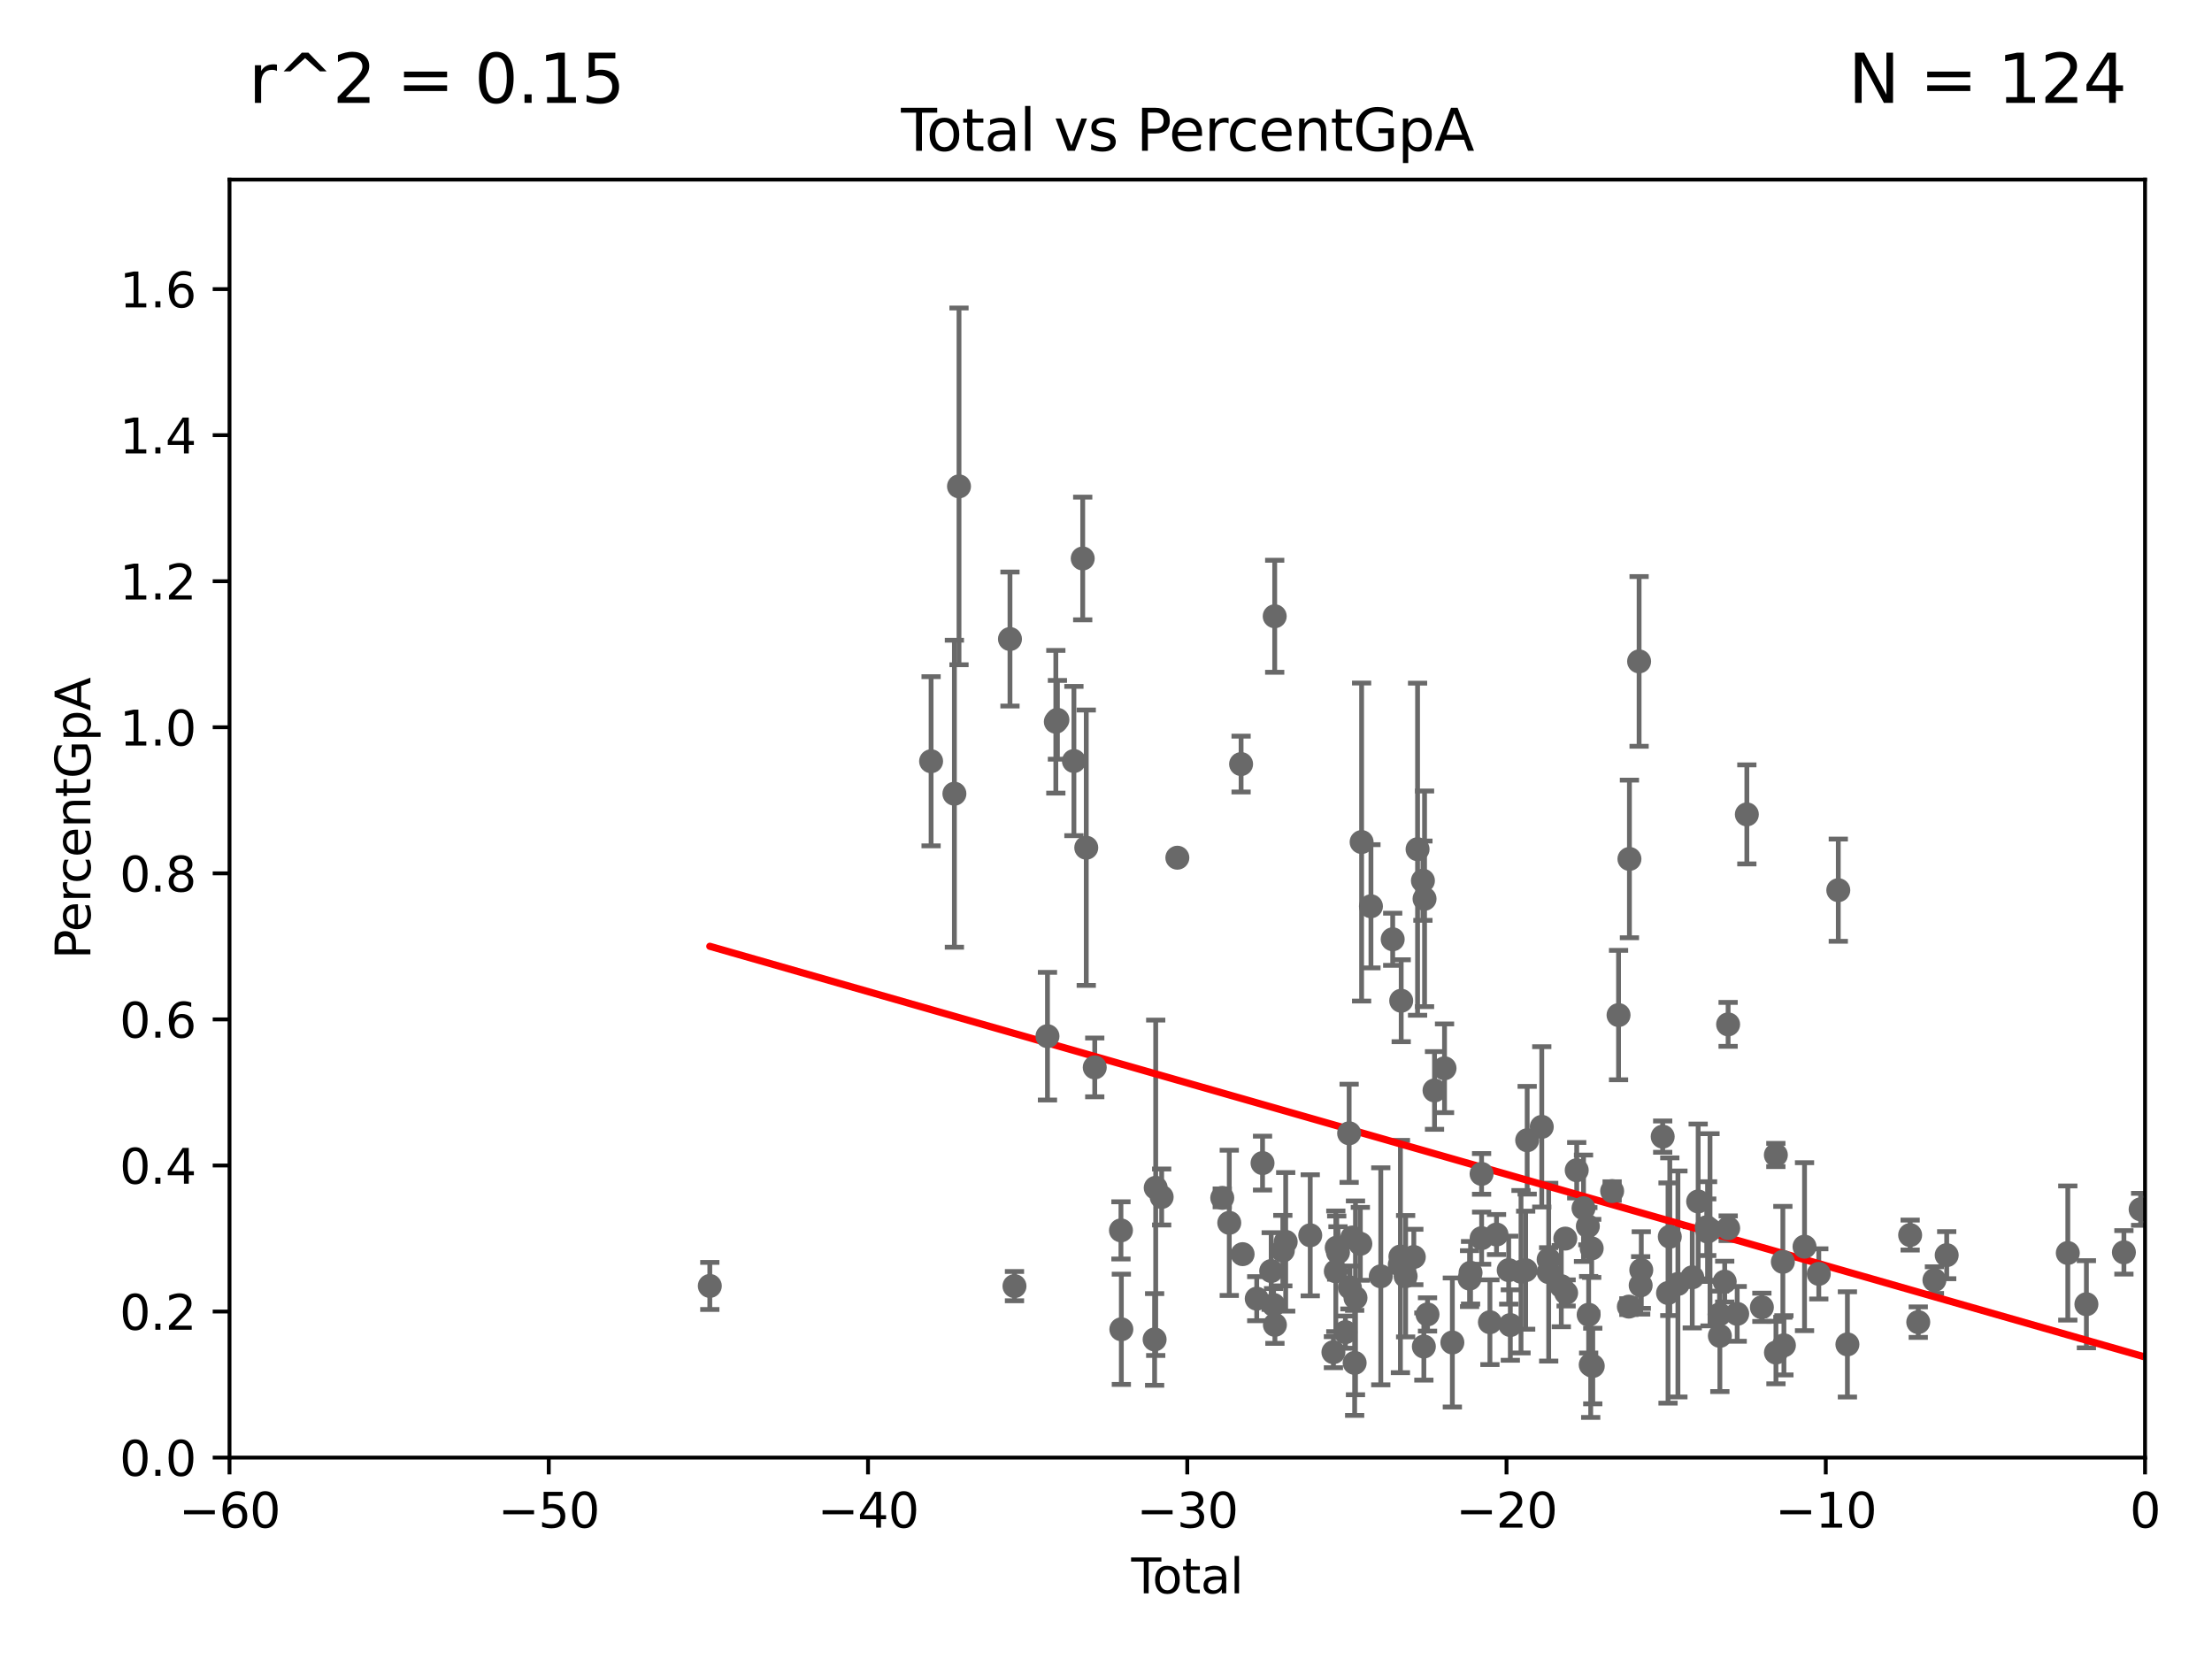 <?xml version="1.0" encoding="utf-8" standalone="no"?>
<!DOCTYPE svg PUBLIC "-//W3C//DTD SVG 1.1//EN"
  "http://www.w3.org/Graphics/SVG/1.1/DTD/svg11.dtd">
<svg xmlns:xlink="http://www.w3.org/1999/xlink" width="460.8pt" height="345.6pt" viewBox="0 0 460.8 345.6" xmlns="http://www.w3.org/2000/svg" version="1.1">
 <defs>
  <style type="text/css">*{stroke-linejoin: round; stroke-linecap: butt}</style>
 </defs>
 <g id="figure_1">
  <g id="patch_1">
   <path d="M 0 345.6 
L 460.8 345.6 
L 460.8 0 
L 0 0 
z
" style="fill: #ffffff"/>
  </g>
  <g id="axes_1">
   <g id="patch_2">
    <path d="M 47.81 303.64 
L 446.85 303.64 
L 446.85 37.411 
L 47.81 37.411 
z
" style="fill: #ffffff"/>
   </g>
   <g id="PathCollection_1">
    <defs>
     <path id="m72636358b3" d="M 0 1.118 
C 0.297 1.118 0.581 1 0.791 0.791 
C 1 0.581 1.118 0.297 1.118 0 
C 1.118 -0.297 1 -0.581 0.791 -0.791 
C 0.581 -1 0.297 -1.118 0 -1.118 
C -0.297 -1.118 -0.581 -1 -0.791 -0.791 
C -1 -0.581 -1.118 -0.297 -1.118 0 
C -1.118 0.297 -1 0.581 -0.791 0.791 
C -0.581 1 -0.297 1.118 0 1.118 
z
" style="stroke: #696969"/>
    </defs>
    <g clip-path="url(#pbc5bd194cd)">
     <use xlink:href="#m72636358b3" x="445.932" y="251.924" style="fill: #696969; stroke: #696969"/>
     <use xlink:href="#m72636358b3" x="296.419" y="183.463" style="fill: #696969; stroke: #696969"/>
     <use xlink:href="#m72636358b3" x="296.615" y="280.507" style="fill: #696969; stroke: #696969"/>
     <use xlink:href="#m72636358b3" x="296.76" y="187.24" style="fill: #696969; stroke: #696969"/>
     <use xlink:href="#m72636358b3" x="297.379" y="273.817" style="fill: #696969; stroke: #696969"/>
     <use xlink:href="#m72636358b3" x="298.837" y="227.157" style="fill: #696969; stroke: #696969"/>
     <use xlink:href="#m72636358b3" x="300.922" y="222.541" style="fill: #696969; stroke: #696969"/>
     <use xlink:href="#m72636358b3" x="302.552" y="279.665" style="fill: #696969; stroke: #696969"/>
     <use xlink:href="#m72636358b3" x="306.137" y="266.36" style="fill: #696969; stroke: #696969"/>
     <use xlink:href="#m72636358b3" x="306.344" y="265.133" style="fill: #696969; stroke: #696969"/>
     <use xlink:href="#m72636358b3" x="245.264" y="178.676" style="fill: #696969; stroke: #696969"/>
     <use xlink:href="#m72636358b3" x="308.641" y="244.543" style="fill: #696969; stroke: #696969"/>
     <use xlink:href="#m72636358b3" x="241.996" y="249.355" style="fill: #696969; stroke: #696969"/>
     <use xlink:href="#m72636358b3" x="308.65" y="257.933" style="fill: #696969; stroke: #696969"/>
     <use xlink:href="#m72636358b3" x="240.756" y="247.439" style="fill: #696969; stroke: #696969"/>
     <use xlink:href="#m72636358b3" x="240.527" y="279.03" style="fill: #696969; stroke: #696969"/>
     <use xlink:href="#m72636358b3" x="310.378" y="275.444" style="fill: #696969; stroke: #696969"/>
     <use xlink:href="#m72636358b3" x="311.754" y="257.177" style="fill: #696969; stroke: #696969"/>
     <use xlink:href="#m72636358b3" x="314.291" y="264.592" style="fill: #696969; stroke: #696969"/>
     <use xlink:href="#m72636358b3" x="314.629" y="276.032" style="fill: #696969; stroke: #696969"/>
     <use xlink:href="#m72636358b3" x="316.855" y="264.922" style="fill: #696969; stroke: #696969"/>
     <use xlink:href="#m72636358b3" x="233.597" y="276.916" style="fill: #696969; stroke: #696969"/>
     <use xlink:href="#m72636358b3" x="233.516" y="256.313" style="fill: #696969; stroke: #696969"/>
     <use xlink:href="#m72636358b3" x="317.824" y="264.604" style="fill: #696969; stroke: #696969"/>
     <use xlink:href="#m72636358b3" x="321.18" y="234.746" style="fill: #696969; stroke: #696969"/>
     <use xlink:href="#m72636358b3" x="322.608" y="262.382" style="fill: #696969; stroke: #696969"/>
     <use xlink:href="#m72636358b3" x="322.621" y="265.011" style="fill: #696969; stroke: #696969"/>
     <use xlink:href="#m72636358b3" x="228.057" y="222.361" style="fill: #696969; stroke: #696969"/>
     <use xlink:href="#m72636358b3" x="325.247" y="267.931" style="fill: #696969; stroke: #696969"/>
     <use xlink:href="#m72636358b3" x="226.289" y="176.593" style="fill: #696969; stroke: #696969"/>
     <use xlink:href="#m72636358b3" x="295.305" y="176.907" style="fill: #696969; stroke: #696969"/>
     <use xlink:href="#m72636358b3" x="326.078" y="258.022" style="fill: #696969; stroke: #696969"/>
     <use xlink:href="#m72636358b3" x="254.618" y="249.537" style="fill: #696969; stroke: #696969"/>
     <use xlink:href="#m72636358b3" x="256.08" y="254.738" style="fill: #696969; stroke: #696969"/>
     <use xlink:href="#m72636358b3" x="277.775" y="281.684" style="fill: #696969; stroke: #696969"/>
     <use xlink:href="#m72636358b3" x="278.275" y="264.835" style="fill: #696969; stroke: #696969"/>
     <use xlink:href="#m72636358b3" x="278.462" y="259.906" style="fill: #696969; stroke: #696969"/>
     <use xlink:href="#m72636358b3" x="267.833" y="258.697" style="fill: #696969; stroke: #696969"/>
     <use xlink:href="#m72636358b3" x="278.727" y="260.887" style="fill: #696969; stroke: #696969"/>
     <use xlink:href="#m72636358b3" x="280.278" y="277.51" style="fill: #696969; stroke: #696969"/>
     <use xlink:href="#m72636358b3" x="267.235" y="260.53" style="fill: #696969; stroke: #696969"/>
     <use xlink:href="#m72636358b3" x="281.05" y="236.087" style="fill: #696969; stroke: #696969"/>
     <use xlink:href="#m72636358b3" x="281.208" y="268.204" style="fill: #696969; stroke: #696969"/>
     <use xlink:href="#m72636358b3" x="265.589" y="275.993" style="fill: #696969; stroke: #696969"/>
     <use xlink:href="#m72636358b3" x="265.545" y="128.379" style="fill: #696969; stroke: #696969"/>
     <use xlink:href="#m72636358b3" x="265.304" y="271.833" style="fill: #696969; stroke: #696969"/>
     <use xlink:href="#m72636358b3" x="264.813" y="264.777" style="fill: #696969; stroke: #696969"/>
     <use xlink:href="#m72636358b3" x="281.709" y="257.791" style="fill: #696969; stroke: #696969"/>
     <use xlink:href="#m72636358b3" x="263.01" y="242.295" style="fill: #696969; stroke: #696969"/>
     <use xlink:href="#m72636358b3" x="282.198" y="283.915" style="fill: #696969; stroke: #696969"/>
     <use xlink:href="#m72636358b3" x="282.373" y="270.364" style="fill: #696969; stroke: #696969"/>
     <use xlink:href="#m72636358b3" x="261.801" y="270.538" style="fill: #696969; stroke: #696969"/>
     <use xlink:href="#m72636358b3" x="283.383" y="259.109" style="fill: #696969; stroke: #696969"/>
     <use xlink:href="#m72636358b3" x="283.649" y="175.412" style="fill: #696969; stroke: #696969"/>
     <use xlink:href="#m72636358b3" x="285.593" y="188.792" style="fill: #696969; stroke: #696969"/>
     <use xlink:href="#m72636358b3" x="287.642" y="265.881" style="fill: #696969; stroke: #696969"/>
     <use xlink:href="#m72636358b3" x="258.858" y="261.263" style="fill: #696969; stroke: #696969"/>
     <use xlink:href="#m72636358b3" x="258.542" y="159.169" style="fill: #696969; stroke: #696969"/>
     <use xlink:href="#m72636358b3" x="290.124" y="195.67" style="fill: #696969; stroke: #696969"/>
     <use xlink:href="#m72636358b3" x="291.601" y="263.444" style="fill: #696969; stroke: #696969"/>
     <use xlink:href="#m72636358b3" x="291.732" y="261.758" style="fill: #696969; stroke: #696969"/>
     <use xlink:href="#m72636358b3" x="291.896" y="208.472" style="fill: #696969; stroke: #696969"/>
     <use xlink:href="#m72636358b3" x="292.817" y="265.857" style="fill: #696969; stroke: #696969"/>
     <use xlink:href="#m72636358b3" x="294.523" y="261.855" style="fill: #696969; stroke: #696969"/>
     <use xlink:href="#m72636358b3" x="225.55" y="116.343" style="fill: #696969; stroke: #696969"/>
     <use xlink:href="#m72636358b3" x="318.14" y="237.535" style="fill: #696969; stroke: #696969"/>
     <use xlink:href="#m72636358b3" x="223.717" y="158.536" style="fill: #696969; stroke: #696969"/>
     <use xlink:href="#m72636358b3" x="360.012" y="255.861" style="fill: #696969; stroke: #696969"/>
     <use xlink:href="#m72636358b3" x="359.998" y="213.398" style="fill: #696969; stroke: #696969"/>
     <use xlink:href="#m72636358b3" x="359.288" y="266.987" style="fill: #696969; stroke: #696969"/>
     <use xlink:href="#m72636358b3" x="193.963" y="158.583" style="fill: #696969; stroke: #696969"/>
     <use xlink:href="#m72636358b3" x="358.281" y="278.294" style="fill: #696969; stroke: #696969"/>
     <use xlink:href="#m72636358b3" x="358.208" y="273.807" style="fill: #696969; stroke: #696969"/>
     <use xlink:href="#m72636358b3" x="356.227" y="256.186" style="fill: #696969; stroke: #696969"/>
     <use xlink:href="#m72636358b3" x="355.717" y="256.559" style="fill: #696969; stroke: #696969"/>
     <use xlink:href="#m72636358b3" x="198.819" y="165.344" style="fill: #696969; stroke: #696969"/>
     <use xlink:href="#m72636358b3" x="199.778" y="101.32" style="fill: #696969; stroke: #696969"/>
     <use xlink:href="#m72636358b3" x="355.544" y="255.653" style="fill: #696969; stroke: #696969"/>
     <use xlink:href="#m72636358b3" x="353.757" y="250.286" style="fill: #696969; stroke: #696969"/>
     <use xlink:href="#m72636358b3" x="352.528" y="266.089" style="fill: #696969; stroke: #696969"/>
     <use xlink:href="#m72636358b3" x="326.252" y="269.341" style="fill: #696969; stroke: #696969"/>
     <use xlink:href="#m72636358b3" x="347.85" y="257.632" style="fill: #696969; stroke: #696969"/>
     <use xlink:href="#m72636358b3" x="361.89" y="273.702" style="fill: #696969; stroke: #696969"/>
     <use xlink:href="#m72636358b3" x="347.481" y="269.36" style="fill: #696969; stroke: #696969"/>
     <use xlink:href="#m72636358b3" x="363.9" y="169.654" style="fill: #696969; stroke: #696969"/>
     <use xlink:href="#m72636358b3" x="369.942" y="240.605" style="fill: #696969; stroke: #696969"/>
     <use xlink:href="#m72636358b3" x="442.449" y="260.885" style="fill: #696969; stroke: #696969"/>
     <use xlink:href="#m72636358b3" x="434.637" y="271.695" style="fill: #696969; stroke: #696969"/>
     <use xlink:href="#m72636358b3" x="430.761" y="261.026" style="fill: #696969; stroke: #696969"/>
     <use xlink:href="#m72636358b3" x="405.534" y="261.473" style="fill: #696969; stroke: #696969"/>
     <use xlink:href="#m72636358b3" x="147.867" y="267.887" style="fill: #696969; stroke: #696969"/>
     <use xlink:href="#m72636358b3" x="402.976" y="266.665" style="fill: #696969; stroke: #696969"/>
     <use xlink:href="#m72636358b3" x="399.608" y="275.425" style="fill: #696969; stroke: #696969"/>
     <use xlink:href="#m72636358b3" x="397.918" y="257.285" style="fill: #696969; stroke: #696969"/>
     <use xlink:href="#m72636358b3" x="384.85" y="280.062" style="fill: #696969; stroke: #696969"/>
     <use xlink:href="#m72636358b3" x="382.95" y="185.44" style="fill: #696969; stroke: #696969"/>
     <use xlink:href="#m72636358b3" x="378.889" y="265.375" style="fill: #696969; stroke: #696969"/>
     <use xlink:href="#m72636358b3" x="375.916" y="259.704" style="fill: #696969; stroke: #696969"/>
     <use xlink:href="#m72636358b3" x="371.622" y="280.252" style="fill: #696969; stroke: #696969"/>
     <use xlink:href="#m72636358b3" x="371.402" y="262.862" style="fill: #696969; stroke: #696969"/>
     <use xlink:href="#m72636358b3" x="369.964" y="281.76" style="fill: #696969; stroke: #696969"/>
     <use xlink:href="#m72636358b3" x="367.031" y="272.334" style="fill: #696969; stroke: #696969"/>
     <use xlink:href="#m72636358b3" x="346.37" y="236.78" style="fill: #696969; stroke: #696969"/>
     <use xlink:href="#m72636358b3" x="349.54" y="267.476" style="fill: #696969; stroke: #696969"/>
     <use xlink:href="#m72636358b3" x="272.947" y="257.335" style="fill: #696969; stroke: #696969"/>
     <use xlink:href="#m72636358b3" x="331.579" y="260.062" style="fill: #696969; stroke: #696969"/>
     <use xlink:href="#m72636358b3" x="218.209" y="215.856" style="fill: #696969; stroke: #696969"/>
     <use xlink:href="#m72636358b3" x="331.802" y="284.567" style="fill: #696969; stroke: #696969"/>
     <use xlink:href="#m72636358b3" x="330.779" y="255.442" style="fill: #696969; stroke: #696969"/>
     <use xlink:href="#m72636358b3" x="335.837" y="248.122" style="fill: #696969; stroke: #696969"/>
     <use xlink:href="#m72636358b3" x="337.173" y="211.459" style="fill: #696969; stroke: #696969"/>
     <use xlink:href="#m72636358b3" x="331.374" y="284.315" style="fill: #696969; stroke: #696969"/>
     <use xlink:href="#m72636358b3" x="219.949" y="150.353" style="fill: #696969; stroke: #696969"/>
     <use xlink:href="#m72636358b3" x="339.441" y="178.932" style="fill: #696969; stroke: #696969"/>
     <use xlink:href="#m72636358b3" x="341.455" y="137.784" style="fill: #696969; stroke: #696969"/>
     <use xlink:href="#m72636358b3" x="339.321" y="272.193" style="fill: #696969; stroke: #696969"/>
     <use xlink:href="#m72636358b3" x="330.944" y="273.883" style="fill: #696969; stroke: #696969"/>
     <use xlink:href="#m72636358b3" x="211.335" y="267.923" style="fill: #696969; stroke: #696969"/>
     <use xlink:href="#m72636358b3" x="220.28" y="149.949" style="fill: #696969; stroke: #696969"/>
     <use xlink:href="#m72636358b3" x="328.459" y="243.782" style="fill: #696969; stroke: #696969"/>
     <use xlink:href="#m72636358b3" x="210.397" y="133.12" style="fill: #696969; stroke: #696969"/>
     <use xlink:href="#m72636358b3" x="341.909" y="264.575" style="fill: #696969; stroke: #696969"/>
     <use xlink:href="#m72636358b3" x="329.875" y="251.699" style="fill: #696969; stroke: #696969"/>
     <use xlink:href="#m72636358b3" x="341.783" y="267.765" style="fill: #696969; stroke: #696969"/>
    </g>
   </g>
   <g id="matplotlib.axis_1">
    <g id="xtick_1">
     <g id="line2d_1">
      <defs>
       <path id="m6efb53e2fe" d="M 0 0 
L 0 3.5 
" style="stroke: #000000; stroke-width: 0.8"/>
      </defs>
      <g>
       <use xlink:href="#m6efb53e2fe" x="47.81" y="303.64" style="stroke: #000000; stroke-width: 0.8"/>
      </g>
     </g>
     <g id="text_1">
      <!-- −60 -->
      <g transform="translate(37.258 318.238)scale(0.1 -0.1)">
       <defs>
        <path id="DejaVuSans-2212" d="M 678 2272 
L 4684 2272 
L 4684 1741 
L 678 1741 
L 678 2272 
z
" transform="scale(0.016)"/>
        <path id="DejaVuSans-36" d="M 2113 2584 
Q 1688 2584 1439 2293 
Q 1191 2003 1191 1497 
Q 1191 994 1439 701 
Q 1688 409 2113 409 
Q 2538 409 2786 701 
Q 3034 994 3034 1497 
Q 3034 2003 2786 2293 
Q 2538 2584 2113 2584 
z
M 3366 4563 
L 3366 3988 
Q 3128 4100 2886 4159 
Q 2644 4219 2406 4219 
Q 1781 4219 1451 3797 
Q 1122 3375 1075 2522 
Q 1259 2794 1537 2939 
Q 1816 3084 2150 3084 
Q 2853 3084 3261 2657 
Q 3669 2231 3669 1497 
Q 3669 778 3244 343 
Q 2819 -91 2113 -91 
Q 1303 -91 875 529 
Q 447 1150 447 2328 
Q 447 3434 972 4092 
Q 1497 4750 2381 4750 
Q 2619 4750 2861 4703 
Q 3103 4656 3366 4563 
z
" transform="scale(0.016)"/>
        <path id="DejaVuSans-30" d="M 2034 4250 
Q 1547 4250 1301 3770 
Q 1056 3291 1056 2328 
Q 1056 1369 1301 889 
Q 1547 409 2034 409 
Q 2525 409 2770 889 
Q 3016 1369 3016 2328 
Q 3016 3291 2770 3770 
Q 2525 4250 2034 4250 
z
M 2034 4750 
Q 2819 4750 3233 4129 
Q 3647 3509 3647 2328 
Q 3647 1150 3233 529 
Q 2819 -91 2034 -91 
Q 1250 -91 836 529 
Q 422 1150 422 2328 
Q 422 3509 836 4129 
Q 1250 4750 2034 4750 
z
" transform="scale(0.016)"/>
       </defs>
       <use xlink:href="#DejaVuSans-2212"/>
       <use xlink:href="#DejaVuSans-36" x="83.789"/>
       <use xlink:href="#DejaVuSans-30" x="147.412"/>
      </g>
     </g>
    </g>
    <g id="xtick_2">
     <g id="line2d_2">
      <g>
       <use xlink:href="#m6efb53e2fe" x="114.317" y="303.64" style="stroke: #000000; stroke-width: 0.8"/>
      </g>
     </g>
     <g id="text_2">
      <!-- −50 -->
      <g transform="translate(103.764 318.238)scale(0.1 -0.1)">
       <defs>
        <path id="DejaVuSans-35" d="M 691 4666 
L 3169 4666 
L 3169 4134 
L 1269 4134 
L 1269 2991 
Q 1406 3038 1543 3061 
Q 1681 3084 1819 3084 
Q 2600 3084 3056 2656 
Q 3513 2228 3513 1497 
Q 3513 744 3044 326 
Q 2575 -91 1722 -91 
Q 1428 -91 1123 -41 
Q 819 9 494 109 
L 494 744 
Q 775 591 1075 516 
Q 1375 441 1709 441 
Q 2250 441 2565 725 
Q 2881 1009 2881 1497 
Q 2881 1984 2565 2268 
Q 2250 2553 1709 2553 
Q 1456 2553 1204 2497 
Q 953 2441 691 2322 
L 691 4666 
z
" transform="scale(0.016)"/>
       </defs>
       <use xlink:href="#DejaVuSans-2212"/>
       <use xlink:href="#DejaVuSans-35" x="83.789"/>
       <use xlink:href="#DejaVuSans-30" x="147.412"/>
      </g>
     </g>
    </g>
    <g id="xtick_3">
     <g id="line2d_3">
      <g>
       <use xlink:href="#m6efb53e2fe" x="180.823" y="303.64" style="stroke: #000000; stroke-width: 0.8"/>
      </g>
     </g>
     <g id="text_3">
      <!-- −40 -->
      <g transform="translate(170.271 318.238)scale(0.1 -0.1)">
       <defs>
        <path id="DejaVuSans-34" d="M 2419 4116 
L 825 1625 
L 2419 1625 
L 2419 4116 
z
M 2253 4666 
L 3047 4666 
L 3047 1625 
L 3713 1625 
L 3713 1100 
L 3047 1100 
L 3047 0 
L 2419 0 
L 2419 1100 
L 313 1100 
L 313 1709 
L 2253 4666 
z
" transform="scale(0.016)"/>
       </defs>
       <use xlink:href="#DejaVuSans-2212"/>
       <use xlink:href="#DejaVuSans-34" x="83.789"/>
       <use xlink:href="#DejaVuSans-30" x="147.412"/>
      </g>
     </g>
    </g>
    <g id="xtick_4">
     <g id="line2d_4">
      <g>
       <use xlink:href="#m6efb53e2fe" x="247.33" y="303.64" style="stroke: #000000; stroke-width: 0.8"/>
      </g>
     </g>
     <g id="text_4">
      <!-- −30 -->
      <g transform="translate(236.778 318.238)scale(0.1 -0.1)">
       <defs>
        <path id="DejaVuSans-33" d="M 2597 2516 
Q 3050 2419 3304 2112 
Q 3559 1806 3559 1356 
Q 3559 666 3084 287 
Q 2609 -91 1734 -91 
Q 1441 -91 1130 -33 
Q 819 25 488 141 
L 488 750 
Q 750 597 1062 519 
Q 1375 441 1716 441 
Q 2309 441 2620 675 
Q 2931 909 2931 1356 
Q 2931 1769 2642 2001 
Q 2353 2234 1838 2234 
L 1294 2234 
L 1294 2753 
L 1863 2753 
Q 2328 2753 2575 2939 
Q 2822 3125 2822 3475 
Q 2822 3834 2567 4026 
Q 2313 4219 1838 4219 
Q 1578 4219 1281 4162 
Q 984 4106 628 3988 
L 628 4550 
Q 988 4650 1302 4700 
Q 1616 4750 1894 4750 
Q 2613 4750 3031 4423 
Q 3450 4097 3450 3541 
Q 3450 3153 3228 2886 
Q 3006 2619 2597 2516 
z
" transform="scale(0.016)"/>
       </defs>
       <use xlink:href="#DejaVuSans-2212"/>
       <use xlink:href="#DejaVuSans-33" x="83.789"/>
       <use xlink:href="#DejaVuSans-30" x="147.412"/>
      </g>
     </g>
    </g>
    <g id="xtick_5">
     <g id="line2d_5">
      <g>
       <use xlink:href="#m6efb53e2fe" x="313.837" y="303.64" style="stroke: #000000; stroke-width: 0.8"/>
      </g>
     </g>
     <g id="text_5">
      <!-- −20 -->
      <g transform="translate(303.284 318.238)scale(0.1 -0.1)">
       <defs>
        <path id="DejaVuSans-32" d="M 1228 531 
L 3431 531 
L 3431 0 
L 469 0 
L 469 531 
Q 828 903 1448 1529 
Q 2069 2156 2228 2338 
Q 2531 2678 2651 2914 
Q 2772 3150 2772 3378 
Q 2772 3750 2511 3984 
Q 2250 4219 1831 4219 
Q 1534 4219 1204 4116 
Q 875 4013 500 3803 
L 500 4441 
Q 881 4594 1212 4672 
Q 1544 4750 1819 4750 
Q 2544 4750 2975 4387 
Q 3406 4025 3406 3419 
Q 3406 3131 3298 2873 
Q 3191 2616 2906 2266 
Q 2828 2175 2409 1742 
Q 1991 1309 1228 531 
z
" transform="scale(0.016)"/>
       </defs>
       <use xlink:href="#DejaVuSans-2212"/>
       <use xlink:href="#DejaVuSans-32" x="83.789"/>
       <use xlink:href="#DejaVuSans-30" x="147.412"/>
      </g>
     </g>
    </g>
    <g id="xtick_6">
     <g id="line2d_6">
      <g>
       <use xlink:href="#m6efb53e2fe" x="380.343" y="303.64" style="stroke: #000000; stroke-width: 0.8"/>
      </g>
     </g>
     <g id="text_6">
      <!-- −10 -->
      <g transform="translate(369.791 318.238)scale(0.1 -0.1)">
       <defs>
        <path id="DejaVuSans-31" d="M 794 531 
L 1825 531 
L 1825 4091 
L 703 3866 
L 703 4441 
L 1819 4666 
L 2450 4666 
L 2450 531 
L 3481 531 
L 3481 0 
L 794 0 
L 794 531 
z
" transform="scale(0.016)"/>
       </defs>
       <use xlink:href="#DejaVuSans-2212"/>
       <use xlink:href="#DejaVuSans-31" x="83.789"/>
       <use xlink:href="#DejaVuSans-30" x="147.412"/>
      </g>
     </g>
    </g>
    <g id="xtick_7">
     <g id="line2d_7">
      <g>
       <use xlink:href="#m6efb53e2fe" x="446.85" y="303.64" style="stroke: #000000; stroke-width: 0.8"/>
      </g>
     </g>
     <g id="text_7">
      <!-- 0 -->
      <g transform="translate(443.669 318.238)scale(0.1 -0.1)">
       <use xlink:href="#DejaVuSans-30"/>
      </g>
     </g>
    </g>
    <g id="text_8">
     <!-- Total -->
     <g transform="translate(235.653 331.917)scale(0.1 -0.1)">
      <defs>
       <path id="DejaVuSans-54" d="M -19 4666 
L 3928 4666 
L 3928 4134 
L 2272 4134 
L 2272 0 
L 1638 0 
L 1638 4134 
L -19 4134 
L -19 4666 
z
" transform="scale(0.016)"/>
       <path id="DejaVuSans-6f" d="M 1959 3097 
Q 1497 3097 1228 2736 
Q 959 2375 959 1747 
Q 959 1119 1226 758 
Q 1494 397 1959 397 
Q 2419 397 2687 759 
Q 2956 1122 2956 1747 
Q 2956 2369 2687 2733 
Q 2419 3097 1959 3097 
z
M 1959 3584 
Q 2709 3584 3137 3096 
Q 3566 2609 3566 1747 
Q 3566 888 3137 398 
Q 2709 -91 1959 -91 
Q 1206 -91 779 398 
Q 353 888 353 1747 
Q 353 2609 779 3096 
Q 1206 3584 1959 3584 
z
" transform="scale(0.016)"/>
       <path id="DejaVuSans-74" d="M 1172 4494 
L 1172 3500 
L 2356 3500 
L 2356 3053 
L 1172 3053 
L 1172 1153 
Q 1172 725 1289 603 
Q 1406 481 1766 481 
L 2356 481 
L 2356 0 
L 1766 0 
Q 1100 0 847 248 
Q 594 497 594 1153 
L 594 3053 
L 172 3053 
L 172 3500 
L 594 3500 
L 594 4494 
L 1172 4494 
z
" transform="scale(0.016)"/>
       <path id="DejaVuSans-61" d="M 2194 1759 
Q 1497 1759 1228 1600 
Q 959 1441 959 1056 
Q 959 750 1161 570 
Q 1363 391 1709 391 
Q 2188 391 2477 730 
Q 2766 1069 2766 1631 
L 2766 1759 
L 2194 1759 
z
M 3341 1997 
L 3341 0 
L 2766 0 
L 2766 531 
Q 2569 213 2275 61 
Q 1981 -91 1556 -91 
Q 1019 -91 701 211 
Q 384 513 384 1019 
Q 384 1609 779 1909 
Q 1175 2209 1959 2209 
L 2766 2209 
L 2766 2266 
Q 2766 2663 2505 2880 
Q 2244 3097 1772 3097 
Q 1472 3097 1187 3025 
Q 903 2953 641 2809 
L 641 3341 
Q 956 3463 1253 3523 
Q 1550 3584 1831 3584 
Q 2591 3584 2966 3190 
Q 3341 2797 3341 1997 
z
" transform="scale(0.016)"/>
       <path id="DejaVuSans-6c" d="M 603 4863 
L 1178 4863 
L 1178 0 
L 603 0 
L 603 4863 
z
" transform="scale(0.016)"/>
      </defs>
      <use xlink:href="#DejaVuSans-54"/>
      <use xlink:href="#DejaVuSans-6f" x="44.084"/>
      <use xlink:href="#DejaVuSans-74" x="105.266"/>
      <use xlink:href="#DejaVuSans-61" x="144.475"/>
      <use xlink:href="#DejaVuSans-6c" x="205.754"/>
     </g>
    </g>
   </g>
   <g id="matplotlib.axis_2">
    <g id="ytick_1">
     <g id="line2d_8">
      <defs>
       <path id="mb18509a311" d="M 0 0 
L -3.5 0 
" style="stroke: #000000; stroke-width: 0.8"/>
      </defs>
      <g>
       <use xlink:href="#mb18509a311" x="47.81" y="303.64" style="stroke: #000000; stroke-width: 0.8"/>
      </g>
     </g>
     <g id="text_9">
      <!-- 0.0 -->
      <g transform="translate(24.907 307.439)scale(0.1 -0.1)">
       <defs>
        <path id="DejaVuSans-2e" d="M 684 794 
L 1344 794 
L 1344 0 
L 684 0 
L 684 794 
z
" transform="scale(0.016)"/>
       </defs>
       <use xlink:href="#DejaVuSans-30"/>
       <use xlink:href="#DejaVuSans-2e" x="63.623"/>
       <use xlink:href="#DejaVuSans-30" x="95.41"/>
      </g>
     </g>
    </g>
    <g id="ytick_2">
     <g id="line2d_9">
      <g>
       <use xlink:href="#mb18509a311" x="47.81" y="273.214" style="stroke: #000000; stroke-width: 0.8"/>
      </g>
     </g>
     <g id="text_10">
      <!-- 0.2 -->
      <g transform="translate(24.907 277.013)scale(0.1 -0.1)">
       <use xlink:href="#DejaVuSans-30"/>
       <use xlink:href="#DejaVuSans-2e" x="63.623"/>
       <use xlink:href="#DejaVuSans-32" x="95.41"/>
      </g>
     </g>
    </g>
    <g id="ytick_3">
     <g id="line2d_10">
      <g>
       <use xlink:href="#mb18509a311" x="47.81" y="242.788" style="stroke: #000000; stroke-width: 0.8"/>
      </g>
     </g>
     <g id="text_11">
      <!-- 0.4 -->
      <g transform="translate(24.907 246.587)scale(0.1 -0.1)">
       <use xlink:href="#DejaVuSans-30"/>
       <use xlink:href="#DejaVuSans-2e" x="63.623"/>
       <use xlink:href="#DejaVuSans-34" x="95.41"/>
      </g>
     </g>
    </g>
    <g id="ytick_4">
     <g id="line2d_11">
      <g>
       <use xlink:href="#mb18509a311" x="47.81" y="212.362" style="stroke: #000000; stroke-width: 0.8"/>
      </g>
     </g>
     <g id="text_12">
      <!-- 0.6 -->
      <g transform="translate(24.907 216.161)scale(0.1 -0.1)">
       <use xlink:href="#DejaVuSans-30"/>
       <use xlink:href="#DejaVuSans-2e" x="63.623"/>
       <use xlink:href="#DejaVuSans-36" x="95.41"/>
      </g>
     </g>
    </g>
    <g id="ytick_5">
     <g id="line2d_12">
      <g>
       <use xlink:href="#mb18509a311" x="47.81" y="181.935" style="stroke: #000000; stroke-width: 0.8"/>
      </g>
     </g>
     <g id="text_13">
      <!-- 0.8 -->
      <g transform="translate(24.907 185.735)scale(0.1 -0.1)">
       <defs>
        <path id="DejaVuSans-38" d="M 2034 2216 
Q 1584 2216 1326 1975 
Q 1069 1734 1069 1313 
Q 1069 891 1326 650 
Q 1584 409 2034 409 
Q 2484 409 2743 651 
Q 3003 894 3003 1313 
Q 3003 1734 2745 1975 
Q 2488 2216 2034 2216 
z
M 1403 2484 
Q 997 2584 770 2862 
Q 544 3141 544 3541 
Q 544 4100 942 4425 
Q 1341 4750 2034 4750 
Q 2731 4750 3128 4425 
Q 3525 4100 3525 3541 
Q 3525 3141 3298 2862 
Q 3072 2584 2669 2484 
Q 3125 2378 3379 2068 
Q 3634 1759 3634 1313 
Q 3634 634 3220 271 
Q 2806 -91 2034 -91 
Q 1263 -91 848 271 
Q 434 634 434 1313 
Q 434 1759 690 2068 
Q 947 2378 1403 2484 
z
M 1172 3481 
Q 1172 3119 1398 2916 
Q 1625 2713 2034 2713 
Q 2441 2713 2670 2916 
Q 2900 3119 2900 3481 
Q 2900 3844 2670 4047 
Q 2441 4250 2034 4250 
Q 1625 4250 1398 4047 
Q 1172 3844 1172 3481 
z
" transform="scale(0.016)"/>
       </defs>
       <use xlink:href="#DejaVuSans-30"/>
       <use xlink:href="#DejaVuSans-2e" x="63.623"/>
       <use xlink:href="#DejaVuSans-38" x="95.41"/>
      </g>
     </g>
    </g>
    <g id="ytick_6">
     <g id="line2d_13">
      <g>
       <use xlink:href="#mb18509a311" x="47.81" y="151.509" style="stroke: #000000; stroke-width: 0.8"/>
      </g>
     </g>
     <g id="text_14">
      <!-- 1.0 -->
      <g transform="translate(24.907 155.308)scale(0.1 -0.1)">
       <use xlink:href="#DejaVuSans-31"/>
       <use xlink:href="#DejaVuSans-2e" x="63.623"/>
       <use xlink:href="#DejaVuSans-30" x="95.41"/>
      </g>
     </g>
    </g>
    <g id="ytick_7">
     <g id="line2d_14">
      <g>
       <use xlink:href="#mb18509a311" x="47.81" y="121.083" style="stroke: #000000; stroke-width: 0.8"/>
      </g>
     </g>
     <g id="text_15">
      <!-- 1.2 -->
      <g transform="translate(24.907 124.882)scale(0.1 -0.1)">
       <use xlink:href="#DejaVuSans-31"/>
       <use xlink:href="#DejaVuSans-2e" x="63.623"/>
       <use xlink:href="#DejaVuSans-32" x="95.41"/>
      </g>
     </g>
    </g>
    <g id="ytick_8">
     <g id="line2d_15">
      <g>
       <use xlink:href="#mb18509a311" x="47.81" y="90.657" style="stroke: #000000; stroke-width: 0.8"/>
      </g>
     </g>
     <g id="text_16">
      <!-- 1.4 -->
      <g transform="translate(24.907 94.456)scale(0.1 -0.1)">
       <use xlink:href="#DejaVuSans-31"/>
       <use xlink:href="#DejaVuSans-2e" x="63.623"/>
       <use xlink:href="#DejaVuSans-34" x="95.41"/>
      </g>
     </g>
    </g>
    <g id="ytick_9">
     <g id="line2d_16">
      <g>
       <use xlink:href="#mb18509a311" x="47.81" y="60.231" style="stroke: #000000; stroke-width: 0.8"/>
      </g>
     </g>
     <g id="text_17">
      <!-- 1.6 -->
      <g transform="translate(24.907 64.03)scale(0.1 -0.1)">
       <use xlink:href="#DejaVuSans-31"/>
       <use xlink:href="#DejaVuSans-2e" x="63.623"/>
       <use xlink:href="#DejaVuSans-36" x="95.41"/>
      </g>
     </g>
    </g>
    <g id="text_18">
     <!-- PercentGpA -->
     <g transform="translate(18.827 199.802)rotate(-90)scale(0.1 -0.1)">
      <defs>
       <path id="DejaVuSans-50" d="M 1259 4147 
L 1259 2394 
L 2053 2394 
Q 2494 2394 2734 2622 
Q 2975 2850 2975 3272 
Q 2975 3691 2734 3919 
Q 2494 4147 2053 4147 
L 1259 4147 
z
M 628 4666 
L 2053 4666 
Q 2838 4666 3239 4311 
Q 3641 3956 3641 3272 
Q 3641 2581 3239 2228 
Q 2838 1875 2053 1875 
L 1259 1875 
L 1259 0 
L 628 0 
L 628 4666 
z
" transform="scale(0.016)"/>
       <path id="DejaVuSans-65" d="M 3597 1894 
L 3597 1613 
L 953 1613 
Q 991 1019 1311 708 
Q 1631 397 2203 397 
Q 2534 397 2845 478 
Q 3156 559 3463 722 
L 3463 178 
Q 3153 47 2828 -22 
Q 2503 -91 2169 -91 
Q 1331 -91 842 396 
Q 353 884 353 1716 
Q 353 2575 817 3079 
Q 1281 3584 2069 3584 
Q 2775 3584 3186 3129 
Q 3597 2675 3597 1894 
z
M 3022 2063 
Q 3016 2534 2758 2815 
Q 2500 3097 2075 3097 
Q 1594 3097 1305 2825 
Q 1016 2553 972 2059 
L 3022 2063 
z
" transform="scale(0.016)"/>
       <path id="DejaVuSans-72" d="M 2631 2963 
Q 2534 3019 2420 3045 
Q 2306 3072 2169 3072 
Q 1681 3072 1420 2755 
Q 1159 2438 1159 1844 
L 1159 0 
L 581 0 
L 581 3500 
L 1159 3500 
L 1159 2956 
Q 1341 3275 1631 3429 
Q 1922 3584 2338 3584 
Q 2397 3584 2469 3576 
Q 2541 3569 2628 3553 
L 2631 2963 
z
" transform="scale(0.016)"/>
       <path id="DejaVuSans-63" d="M 3122 3366 
L 3122 2828 
Q 2878 2963 2633 3030 
Q 2388 3097 2138 3097 
Q 1578 3097 1268 2742 
Q 959 2388 959 1747 
Q 959 1106 1268 751 
Q 1578 397 2138 397 
Q 2388 397 2633 464 
Q 2878 531 3122 666 
L 3122 134 
Q 2881 22 2623 -34 
Q 2366 -91 2075 -91 
Q 1284 -91 818 406 
Q 353 903 353 1747 
Q 353 2603 823 3093 
Q 1294 3584 2113 3584 
Q 2378 3584 2631 3529 
Q 2884 3475 3122 3366 
z
" transform="scale(0.016)"/>
       <path id="DejaVuSans-6e" d="M 3513 2113 
L 3513 0 
L 2938 0 
L 2938 2094 
Q 2938 2591 2744 2837 
Q 2550 3084 2163 3084 
Q 1697 3084 1428 2787 
Q 1159 2491 1159 1978 
L 1159 0 
L 581 0 
L 581 3500 
L 1159 3500 
L 1159 2956 
Q 1366 3272 1645 3428 
Q 1925 3584 2291 3584 
Q 2894 3584 3203 3211 
Q 3513 2838 3513 2113 
z
" transform="scale(0.016)"/>
       <path id="DejaVuSans-47" d="M 3809 666 
L 3809 1919 
L 2778 1919 
L 2778 2438 
L 4434 2438 
L 4434 434 
Q 4069 175 3628 42 
Q 3188 -91 2688 -91 
Q 1594 -91 976 548 
Q 359 1188 359 2328 
Q 359 3472 976 4111 
Q 1594 4750 2688 4750 
Q 3144 4750 3555 4637 
Q 3966 4525 4313 4306 
L 4313 3634 
Q 3963 3931 3569 4081 
Q 3175 4231 2741 4231 
Q 1884 4231 1454 3753 
Q 1025 3275 1025 2328 
Q 1025 1384 1454 906 
Q 1884 428 2741 428 
Q 3075 428 3337 486 
Q 3600 544 3809 666 
z
" transform="scale(0.016)"/>
       <path id="DejaVuSans-70" d="M 1159 525 
L 1159 -1331 
L 581 -1331 
L 581 3500 
L 1159 3500 
L 1159 2969 
Q 1341 3281 1617 3432 
Q 1894 3584 2278 3584 
Q 2916 3584 3314 3078 
Q 3713 2572 3713 1747 
Q 3713 922 3314 415 
Q 2916 -91 2278 -91 
Q 1894 -91 1617 61 
Q 1341 213 1159 525 
z
M 3116 1747 
Q 3116 2381 2855 2742 
Q 2594 3103 2138 3103 
Q 1681 3103 1420 2742 
Q 1159 2381 1159 1747 
Q 1159 1113 1420 752 
Q 1681 391 2138 391 
Q 2594 391 2855 752 
Q 3116 1113 3116 1747 
z
" transform="scale(0.016)"/>
       <path id="DejaVuSans-41" d="M 2188 4044 
L 1331 1722 
L 3047 1722 
L 2188 4044 
z
M 1831 4666 
L 2547 4666 
L 4325 0 
L 3669 0 
L 3244 1197 
L 1141 1197 
L 716 0 
L 50 0 
L 1831 4666 
z
" transform="scale(0.016)"/>
      </defs>
      <use xlink:href="#DejaVuSans-50"/>
      <use xlink:href="#DejaVuSans-65" x="56.678"/>
      <use xlink:href="#DejaVuSans-72" x="118.201"/>
      <use xlink:href="#DejaVuSans-63" x="157.064"/>
      <use xlink:href="#DejaVuSans-65" x="212.045"/>
      <use xlink:href="#DejaVuSans-6e" x="273.568"/>
      <use xlink:href="#DejaVuSans-74" x="336.947"/>
      <use xlink:href="#DejaVuSans-47" x="376.156"/>
      <use xlink:href="#DejaVuSans-70" x="453.646"/>
      <use xlink:href="#DejaVuSans-41" x="517.123"/>
     </g>
    </g>
   </g>
   <g id="LineCollection_1">
    <path d="M 445.932 255.254 
L 445.932 248.594 
" clip-path="url(#pbc5bd194cd)" style="fill: none; stroke: #696969"/>
    <path d="M 296.419 191.723 
L 296.419 175.204 
" clip-path="url(#pbc5bd194cd)" style="fill: none; stroke: #696969"/>
    <path d="M 296.615 287.502 
L 296.615 273.513 
" clip-path="url(#pbc5bd194cd)" style="fill: none; stroke: #696969"/>
    <path d="M 296.76 209.699 
L 296.76 164.781 
" clip-path="url(#pbc5bd194cd)" style="fill: none; stroke: #696969"/>
    <path d="M 297.379 277.282 
L 297.379 270.352 
" clip-path="url(#pbc5bd194cd)" style="fill: none; stroke: #696969"/>
    <path d="M 298.837 235.252 
L 298.837 219.062 
" clip-path="url(#pbc5bd194cd)" style="fill: none; stroke: #696969"/>
    <path d="M 300.922 231.786 
L 300.922 213.297 
" clip-path="url(#pbc5bd194cd)" style="fill: none; stroke: #696969"/>
    <path d="M 302.552 293.104 
L 302.552 266.226 
" clip-path="url(#pbc5bd194cd)" style="fill: none; stroke: #696969"/>
    <path d="M 306.137 272.184 
L 306.137 260.537 
" clip-path="url(#pbc5bd194cd)" style="fill: none; stroke: #696969"/>
    <path d="M 306.344 271.649 
L 306.344 258.618 
" clip-path="url(#pbc5bd194cd)" style="fill: none; stroke: #696969"/>
    <path d="M 245.264 179.206 
L 245.264 178.147 
" clip-path="url(#pbc5bd194cd)" style="fill: none; stroke: #696969"/>
    <path d="M 308.641 248.782 
L 308.641 240.304 
" clip-path="url(#pbc5bd194cd)" style="fill: none; stroke: #696969"/>
    <path d="M 241.996 255.185 
L 241.996 243.525 
" clip-path="url(#pbc5bd194cd)" style="fill: none; stroke: #696969"/>
    <path d="M 308.65 263.366 
L 308.65 252.499 
" clip-path="url(#pbc5bd194cd)" style="fill: none; stroke: #696969"/>
    <path d="M 240.756 282.373 
L 240.756 212.505 
" clip-path="url(#pbc5bd194cd)" style="fill: none; stroke: #696969"/>
    <path d="M 240.527 288.574 
L 240.527 269.485 
" clip-path="url(#pbc5bd194cd)" style="fill: none; stroke: #696969"/>
    <path d="M 310.378 284.267 
L 310.378 266.62 
" clip-path="url(#pbc5bd194cd)" style="fill: none; stroke: #696969"/>
    <path d="M 311.754 261.346 
L 311.754 253.007 
" clip-path="url(#pbc5bd194cd)" style="fill: none; stroke: #696969"/>
    <path d="M 314.291 271.668 
L 314.291 257.516 
" clip-path="url(#pbc5bd194cd)" style="fill: none; stroke: #696969"/>
    <path d="M 314.629 283.366 
L 314.629 268.698 
" clip-path="url(#pbc5bd194cd)" style="fill: none; stroke: #696969"/>
    <path d="M 316.855 281.841 
L 316.855 248.004 
" clip-path="url(#pbc5bd194cd)" style="fill: none; stroke: #696969"/>
    <path d="M 233.597 288.398 
L 233.597 265.434 
" clip-path="url(#pbc5bd194cd)" style="fill: none; stroke: #696969"/>
    <path d="M 233.516 262.269 
L 233.516 250.356 
" clip-path="url(#pbc5bd194cd)" style="fill: none; stroke: #696969"/>
    <path d="M 317.824 276.896 
L 317.824 252.311 
" clip-path="url(#pbc5bd194cd)" style="fill: none; stroke: #696969"/>
    <path d="M 321.18 251.446 
L 321.18 218.046 
" clip-path="url(#pbc5bd194cd)" style="fill: none; stroke: #696969"/>
    <path d="M 322.608 264.854 
L 322.608 259.909 
" clip-path="url(#pbc5bd194cd)" style="fill: none; stroke: #696969"/>
    <path d="M 322.621 283.532 
L 322.621 246.489 
" clip-path="url(#pbc5bd194cd)" style="fill: none; stroke: #696969"/>
    <path d="M 228.057 228.483 
L 228.057 216.24 
" clip-path="url(#pbc5bd194cd)" style="fill: none; stroke: #696969"/>
    <path d="M 325.247 276.388 
L 325.247 259.474 
" clip-path="url(#pbc5bd194cd)" style="fill: none; stroke: #696969"/>
    <path d="M 226.289 205.275 
L 226.289 147.912 
" clip-path="url(#pbc5bd194cd)" style="fill: none; stroke: #696969"/>
    <path d="M 295.305 211.498 
L 295.305 142.316 
" clip-path="url(#pbc5bd194cd)" style="fill: none; stroke: #696969"/>
    <path d="M 326.078 258.557 
L 326.078 257.488 
" clip-path="url(#pbc5bd194cd)" style="fill: none; stroke: #696969"/>
    <path d="M 254.618 251.404 
L 254.618 247.669 
" clip-path="url(#pbc5bd194cd)" style="fill: none; stroke: #696969"/>
    <path d="M 256.08 269.868 
L 256.08 239.608 
" clip-path="url(#pbc5bd194cd)" style="fill: none; stroke: #696969"/>
    <path d="M 277.775 284.913 
L 277.775 278.454 
" clip-path="url(#pbc5bd194cd)" style="fill: none; stroke: #696969"/>
    <path d="M 278.275 277.401 
L 278.275 252.268 
" clip-path="url(#pbc5bd194cd)" style="fill: none; stroke: #696969"/>
    <path d="M 278.462 266.487 
L 278.462 253.325 
" clip-path="url(#pbc5bd194cd)" style="fill: none; stroke: #696969"/>
    <path d="M 267.833 273.128 
L 267.833 244.266 
" clip-path="url(#pbc5bd194cd)" style="fill: none; stroke: #696969"/>
    <path d="M 278.727 266.228 
L 278.727 255.545 
" clip-path="url(#pbc5bd194cd)" style="fill: none; stroke: #696969"/>
    <path d="M 280.278 280.867 
L 280.278 274.153 
" clip-path="url(#pbc5bd194cd)" style="fill: none; stroke: #696969"/>
    <path d="M 267.235 267.871 
L 267.235 253.188 
" clip-path="url(#pbc5bd194cd)" style="fill: none; stroke: #696969"/>
    <path d="M 281.05 246.314 
L 281.05 225.861 
" clip-path="url(#pbc5bd194cd)" style="fill: none; stroke: #696969"/>
    <path d="M 281.208 272.676 
L 281.208 263.732 
" clip-path="url(#pbc5bd194cd)" style="fill: none; stroke: #696969"/>
    <path d="M 265.589 279.847 
L 265.589 272.138 
" clip-path="url(#pbc5bd194cd)" style="fill: none; stroke: #696969"/>
    <path d="M 265.545 140.046 
L 265.545 116.711 
" clip-path="url(#pbc5bd194cd)" style="fill: none; stroke: #696969"/>
    <path d="M 265.304 275.235 
L 265.304 268.431 
" clip-path="url(#pbc5bd194cd)" style="fill: none; stroke: #696969"/>
    <path d="M 264.813 272.769 
L 264.813 256.785 
" clip-path="url(#pbc5bd194cd)" style="fill: none; stroke: #696969"/>
    <path d="M 281.709 258.503 
L 281.709 257.079 
" clip-path="url(#pbc5bd194cd)" style="fill: none; stroke: #696969"/>
    <path d="M 263.01 247.904 
L 263.01 236.685 
" clip-path="url(#pbc5bd194cd)" style="fill: none; stroke: #696969"/>
    <path d="M 282.198 294.853 
L 282.198 272.976 
" clip-path="url(#pbc5bd194cd)" style="fill: none; stroke: #696969"/>
    <path d="M 282.373 290.551 
L 282.373 250.176 
" clip-path="url(#pbc5bd194cd)" style="fill: none; stroke: #696969"/>
    <path d="M 261.801 275.129 
L 261.801 265.948 
" clip-path="url(#pbc5bd194cd)" style="fill: none; stroke: #696969"/>
    <path d="M 283.383 266.702 
L 283.383 251.515 
" clip-path="url(#pbc5bd194cd)" style="fill: none; stroke: #696969"/>
    <path d="M 283.649 208.531 
L 283.649 142.292 
" clip-path="url(#pbc5bd194cd)" style="fill: none; stroke: #696969"/>
    <path d="M 285.593 201.627 
L 285.593 175.958 
" clip-path="url(#pbc5bd194cd)" style="fill: none; stroke: #696969"/>
    <path d="M 287.642 288.487 
L 287.642 243.274 
" clip-path="url(#pbc5bd194cd)" style="fill: none; stroke: #696969"/>
    <path d="M 258.858 262.228 
L 258.858 260.299 
" clip-path="url(#pbc5bd194cd)" style="fill: none; stroke: #696969"/>
    <path d="M 258.542 164.985 
L 258.542 153.353 
" clip-path="url(#pbc5bd194cd)" style="fill: none; stroke: #696969"/>
    <path d="M 290.124 201.1 
L 290.124 190.24 
" clip-path="url(#pbc5bd194cd)" style="fill: none; stroke: #696969"/>
    <path d="M 291.601 264.95 
L 291.601 261.937 
" clip-path="url(#pbc5bd194cd)" style="fill: none; stroke: #696969"/>
    <path d="M 291.732 285.953 
L 291.732 237.562 
" clip-path="url(#pbc5bd194cd)" style="fill: none; stroke: #696969"/>
    <path d="M 291.896 217.005 
L 291.896 199.938 
" clip-path="url(#pbc5bd194cd)" style="fill: none; stroke: #696969"/>
    <path d="M 292.817 278.505 
L 292.817 253.209 
" clip-path="url(#pbc5bd194cd)" style="fill: none; stroke: #696969"/>
    <path d="M 294.523 267.628 
L 294.523 256.082 
" clip-path="url(#pbc5bd194cd)" style="fill: none; stroke: #696969"/>
    <path d="M 225.55 129.124 
L 225.55 103.562 
" clip-path="url(#pbc5bd194cd)" style="fill: none; stroke: #696969"/>
    <path d="M 318.14 248.756 
L 318.14 226.314 
" clip-path="url(#pbc5bd194cd)" style="fill: none; stroke: #696969"/>
    <path d="M 223.717 174.083 
L 223.717 142.99 
" clip-path="url(#pbc5bd194cd)" style="fill: none; stroke: #696969"/>
    <path d="M 360.012 258.429 
L 360.012 253.294 
" clip-path="url(#pbc5bd194cd)" style="fill: none; stroke: #696969"/>
    <path d="M 359.998 217.974 
L 359.998 208.822 
" clip-path="url(#pbc5bd194cd)" style="fill: none; stroke: #696969"/>
    <path d="M 359.288 271.235 
L 359.288 262.739 
" clip-path="url(#pbc5bd194cd)" style="fill: none; stroke: #696969"/>
    <path d="M 193.963 176.204 
L 193.963 140.961 
" clip-path="url(#pbc5bd194cd)" style="fill: none; stroke: #696969"/>
    <path d="M 358.281 289.885 
L 358.281 266.702 
" clip-path="url(#pbc5bd194cd)" style="fill: none; stroke: #696969"/>
    <path d="M 358.208 278.649 
L 358.208 268.964 
" clip-path="url(#pbc5bd194cd)" style="fill: none; stroke: #696969"/>
    <path d="M 356.227 276.207 
L 356.227 236.166 
" clip-path="url(#pbc5bd194cd)" style="fill: none; stroke: #696969"/>
    <path d="M 355.717 266.95 
L 355.717 246.168 
" clip-path="url(#pbc5bd194cd)" style="fill: none; stroke: #696969"/>
    <path d="M 198.819 197.32 
L 198.819 133.368 
" clip-path="url(#pbc5bd194cd)" style="fill: none; stroke: #696969"/>
    <path d="M 199.778 138.481 
L 199.778 64.16 
" clip-path="url(#pbc5bd194cd)" style="fill: none; stroke: #696969"/>
    <path d="M 355.544 261.549 
L 355.544 249.756 
" clip-path="url(#pbc5bd194cd)" style="fill: none; stroke: #696969"/>
    <path d="M 353.757 266.412 
L 353.757 234.159 
" clip-path="url(#pbc5bd194cd)" style="fill: none; stroke: #696969"/>
    <path d="M 352.528 276.629 
L 352.528 255.55 
" clip-path="url(#pbc5bd194cd)" style="fill: none; stroke: #696969"/>
    <path d="M 326.252 272.064 
L 326.252 266.618 
" clip-path="url(#pbc5bd194cd)" style="fill: none; stroke: #696969"/>
    <path d="M 347.85 274.054 
L 347.85 241.209 
" clip-path="url(#pbc5bd194cd)" style="fill: none; stroke: #696969"/>
    <path d="M 361.89 279.403 
L 361.89 268.001 
" clip-path="url(#pbc5bd194cd)" style="fill: none; stroke: #696969"/>
    <path d="M 347.481 292.297 
L 347.481 246.423 
" clip-path="url(#pbc5bd194cd)" style="fill: none; stroke: #696969"/>
    <path d="M 363.9 179.968 
L 363.9 159.34 
" clip-path="url(#pbc5bd194cd)" style="fill: none; stroke: #696969"/>
    <path d="M 369.942 243.025 
L 369.942 238.186 
" clip-path="url(#pbc5bd194cd)" style="fill: none; stroke: #696969"/>
    <path d="M 442.449 265.413 
L 442.449 256.357 
" clip-path="url(#pbc5bd194cd)" style="fill: none; stroke: #696969"/>
    <path d="M 434.637 280.772 
L 434.637 262.618 
" clip-path="url(#pbc5bd194cd)" style="fill: none; stroke: #696969"/>
    <path d="M 430.761 274.996 
L 430.761 247.056 
" clip-path="url(#pbc5bd194cd)" style="fill: none; stroke: #696969"/>
    <path d="M 405.534 266.378 
L 405.534 256.569 
" clip-path="url(#pbc5bd194cd)" style="fill: none; stroke: #696969"/>
    <path d="M 147.867 272.79 
L 147.867 262.985 
" clip-path="url(#pbc5bd194cd)" style="fill: none; stroke: #696969"/>
    <path d="M 402.976 269.444 
L 402.976 263.887 
" clip-path="url(#pbc5bd194cd)" style="fill: none; stroke: #696969"/>
    <path d="M 399.608 278.606 
L 399.608 272.243 
" clip-path="url(#pbc5bd194cd)" style="fill: none; stroke: #696969"/>
    <path d="M 397.918 260.406 
L 397.918 254.164 
" clip-path="url(#pbc5bd194cd)" style="fill: none; stroke: #696969"/>
    <path d="M 384.85 291.026 
L 384.85 269.098 
" clip-path="url(#pbc5bd194cd)" style="fill: none; stroke: #696969"/>
    <path d="M 382.95 196.087 
L 382.95 174.793 
" clip-path="url(#pbc5bd194cd)" style="fill: none; stroke: #696969"/>
    <path d="M 378.889 270.6 
L 378.889 260.149 
" clip-path="url(#pbc5bd194cd)" style="fill: none; stroke: #696969"/>
    <path d="M 375.916 277.199 
L 375.916 242.209 
" clip-path="url(#pbc5bd194cd)" style="fill: none; stroke: #696969"/>
    <path d="M 371.622 286.42 
L 371.622 274.083 
" clip-path="url(#pbc5bd194cd)" style="fill: none; stroke: #696969"/>
    <path d="M 371.402 274.409 
L 371.402 251.316 
" clip-path="url(#pbc5bd194cd)" style="fill: none; stroke: #696969"/>
    <path d="M 369.964 288.269 
L 369.964 275.25 
" clip-path="url(#pbc5bd194cd)" style="fill: none; stroke: #696969"/>
    <path d="M 367.031 275.279 
L 367.031 269.388 
" clip-path="url(#pbc5bd194cd)" style="fill: none; stroke: #696969"/>
    <path d="M 346.37 240.038 
L 346.37 233.522 
" clip-path="url(#pbc5bd194cd)" style="fill: none; stroke: #696969"/>
    <path d="M 349.54 291.012 
L 349.54 243.939 
" clip-path="url(#pbc5bd194cd)" style="fill: none; stroke: #696969"/>
    <path d="M 272.947 269.948 
L 272.947 244.723 
" clip-path="url(#pbc5bd194cd)" style="fill: none; stroke: #696969"/>
    <path d="M 331.579 266.111 
L 331.579 254.013 
" clip-path="url(#pbc5bd194cd)" style="fill: none; stroke: #696969"/>
    <path d="M 218.209 229.149 
L 218.209 202.563 
" clip-path="url(#pbc5bd194cd)" style="fill: none; stroke: #696969"/>
    <path d="M 331.802 292.443 
L 331.802 276.691 
" clip-path="url(#pbc5bd194cd)" style="fill: none; stroke: #696969"/>
    <path d="M 330.779 259.323 
L 330.779 251.56 
" clip-path="url(#pbc5bd194cd)" style="fill: none; stroke: #696969"/>
    <path d="M 335.837 250.053 
L 335.837 246.192 
" clip-path="url(#pbc5bd194cd)" style="fill: none; stroke: #696969"/>
    <path d="M 337.173 224.938 
L 337.173 197.979 
" clip-path="url(#pbc5bd194cd)" style="fill: none; stroke: #696969"/>
    <path d="M 331.374 295.271 
L 331.374 273.36 
" clip-path="url(#pbc5bd194cd)" style="fill: none; stroke: #696969"/>
    <path d="M 219.949 165.216 
L 219.949 135.49 
" clip-path="url(#pbc5bd194cd)" style="fill: none; stroke: #696969"/>
    <path d="M 339.441 195.35 
L 339.441 162.514 
" clip-path="url(#pbc5bd194cd)" style="fill: none; stroke: #696969"/>
    <path d="M 341.455 155.463 
L 341.455 120.106 
" clip-path="url(#pbc5bd194cd)" style="fill: none; stroke: #696969"/>
    <path d="M 339.321 273.839 
L 339.321 270.546 
" clip-path="url(#pbc5bd194cd)" style="fill: none; stroke: #696969"/>
    <path d="M 330.944 281.857 
L 330.944 265.908 
" clip-path="url(#pbc5bd194cd)" style="fill: none; stroke: #696969"/>
    <path d="M 211.335 270.974 
L 211.335 264.873 
" clip-path="url(#pbc5bd194cd)" style="fill: none; stroke: #696969"/>
    <path d="M 220.28 158.155 
L 220.28 141.744 
" clip-path="url(#pbc5bd194cd)" style="fill: none; stroke: #696969"/>
    <path d="M 328.459 249.562 
L 328.459 238.003 
" clip-path="url(#pbc5bd194cd)" style="fill: none; stroke: #696969"/>
    <path d="M 210.397 147.079 
L 210.397 119.161 
" clip-path="url(#pbc5bd194cd)" style="fill: none; stroke: #696969"/>
    <path d="M 341.909 272.559 
L 341.909 256.592 
" clip-path="url(#pbc5bd194cd)" style="fill: none; stroke: #696969"/>
    <path d="M 329.875 262.783 
L 329.875 240.615 
" clip-path="url(#pbc5bd194cd)" style="fill: none; stroke: #696969"/>
    <path d="M 341.783 273.751 
L 341.783 261.779 
" clip-path="url(#pbc5bd194cd)" style="fill: none; stroke: #696969"/>
   </g>
   <g id="line2d_17">
    <defs>
     <path id="mebcc731a94" d="M 2 0 
L -2 -0 
" style="stroke: #696969"/>
    </defs>
    <g clip-path="url(#pbc5bd194cd)">
     <use xlink:href="#mebcc731a94" x="445.932" y="255.254" style="fill: #696969; stroke: #696969"/>
     <use xlink:href="#mebcc731a94" x="296.419" y="191.723" style="fill: #696969; stroke: #696969"/>
     <use xlink:href="#mebcc731a94" x="296.615" y="287.502" style="fill: #696969; stroke: #696969"/>
     <use xlink:href="#mebcc731a94" x="296.76" y="209.699" style="fill: #696969; stroke: #696969"/>
     <use xlink:href="#mebcc731a94" x="297.379" y="277.282" style="fill: #696969; stroke: #696969"/>
     <use xlink:href="#mebcc731a94" x="298.837" y="235.252" style="fill: #696969; stroke: #696969"/>
     <use xlink:href="#mebcc731a94" x="300.922" y="231.786" style="fill: #696969; stroke: #696969"/>
     <use xlink:href="#mebcc731a94" x="302.552" y="293.104" style="fill: #696969; stroke: #696969"/>
     <use xlink:href="#mebcc731a94" x="306.137" y="272.184" style="fill: #696969; stroke: #696969"/>
     <use xlink:href="#mebcc731a94" x="306.344" y="271.649" style="fill: #696969; stroke: #696969"/>
     <use xlink:href="#mebcc731a94" x="245.264" y="179.206" style="fill: #696969; stroke: #696969"/>
     <use xlink:href="#mebcc731a94" x="308.641" y="248.782" style="fill: #696969; stroke: #696969"/>
     <use xlink:href="#mebcc731a94" x="241.996" y="255.185" style="fill: #696969; stroke: #696969"/>
     <use xlink:href="#mebcc731a94" x="308.65" y="263.366" style="fill: #696969; stroke: #696969"/>
     <use xlink:href="#mebcc731a94" x="240.756" y="282.373" style="fill: #696969; stroke: #696969"/>
     <use xlink:href="#mebcc731a94" x="240.527" y="288.574" style="fill: #696969; stroke: #696969"/>
     <use xlink:href="#mebcc731a94" x="310.378" y="284.267" style="fill: #696969; stroke: #696969"/>
     <use xlink:href="#mebcc731a94" x="311.754" y="261.346" style="fill: #696969; stroke: #696969"/>
     <use xlink:href="#mebcc731a94" x="314.291" y="271.668" style="fill: #696969; stroke: #696969"/>
     <use xlink:href="#mebcc731a94" x="314.629" y="283.366" style="fill: #696969; stroke: #696969"/>
     <use xlink:href="#mebcc731a94" x="316.855" y="281.841" style="fill: #696969; stroke: #696969"/>
     <use xlink:href="#mebcc731a94" x="233.597" y="288.398" style="fill: #696969; stroke: #696969"/>
     <use xlink:href="#mebcc731a94" x="233.516" y="262.269" style="fill: #696969; stroke: #696969"/>
     <use xlink:href="#mebcc731a94" x="317.824" y="276.896" style="fill: #696969; stroke: #696969"/>
     <use xlink:href="#mebcc731a94" x="321.18" y="251.446" style="fill: #696969; stroke: #696969"/>
     <use xlink:href="#mebcc731a94" x="322.608" y="264.854" style="fill: #696969; stroke: #696969"/>
     <use xlink:href="#mebcc731a94" x="322.621" y="283.532" style="fill: #696969; stroke: #696969"/>
     <use xlink:href="#mebcc731a94" x="228.057" y="228.483" style="fill: #696969; stroke: #696969"/>
     <use xlink:href="#mebcc731a94" x="325.247" y="276.388" style="fill: #696969; stroke: #696969"/>
     <use xlink:href="#mebcc731a94" x="226.289" y="205.275" style="fill: #696969; stroke: #696969"/>
     <use xlink:href="#mebcc731a94" x="295.305" y="211.498" style="fill: #696969; stroke: #696969"/>
     <use xlink:href="#mebcc731a94" x="326.078" y="258.557" style="fill: #696969; stroke: #696969"/>
     <use xlink:href="#mebcc731a94" x="254.618" y="251.404" style="fill: #696969; stroke: #696969"/>
     <use xlink:href="#mebcc731a94" x="256.08" y="269.868" style="fill: #696969; stroke: #696969"/>
     <use xlink:href="#mebcc731a94" x="277.775" y="284.913" style="fill: #696969; stroke: #696969"/>
     <use xlink:href="#mebcc731a94" x="278.275" y="277.401" style="fill: #696969; stroke: #696969"/>
     <use xlink:href="#mebcc731a94" x="278.462" y="266.487" style="fill: #696969; stroke: #696969"/>
     <use xlink:href="#mebcc731a94" x="267.833" y="273.128" style="fill: #696969; stroke: #696969"/>
     <use xlink:href="#mebcc731a94" x="278.727" y="266.228" style="fill: #696969; stroke: #696969"/>
     <use xlink:href="#mebcc731a94" x="280.278" y="280.867" style="fill: #696969; stroke: #696969"/>
     <use xlink:href="#mebcc731a94" x="267.235" y="267.871" style="fill: #696969; stroke: #696969"/>
     <use xlink:href="#mebcc731a94" x="281.05" y="246.314" style="fill: #696969; stroke: #696969"/>
     <use xlink:href="#mebcc731a94" x="281.208" y="272.676" style="fill: #696969; stroke: #696969"/>
     <use xlink:href="#mebcc731a94" x="265.589" y="279.847" style="fill: #696969; stroke: #696969"/>
     <use xlink:href="#mebcc731a94" x="265.545" y="140.046" style="fill: #696969; stroke: #696969"/>
     <use xlink:href="#mebcc731a94" x="265.304" y="275.235" style="fill: #696969; stroke: #696969"/>
     <use xlink:href="#mebcc731a94" x="264.813" y="272.769" style="fill: #696969; stroke: #696969"/>
     <use xlink:href="#mebcc731a94" x="281.709" y="258.503" style="fill: #696969; stroke: #696969"/>
     <use xlink:href="#mebcc731a94" x="263.01" y="247.904" style="fill: #696969; stroke: #696969"/>
     <use xlink:href="#mebcc731a94" x="282.198" y="294.853" style="fill: #696969; stroke: #696969"/>
     <use xlink:href="#mebcc731a94" x="282.373" y="290.551" style="fill: #696969; stroke: #696969"/>
     <use xlink:href="#mebcc731a94" x="261.801" y="275.129" style="fill: #696969; stroke: #696969"/>
     <use xlink:href="#mebcc731a94" x="283.383" y="266.702" style="fill: #696969; stroke: #696969"/>
     <use xlink:href="#mebcc731a94" x="283.649" y="208.531" style="fill: #696969; stroke: #696969"/>
     <use xlink:href="#mebcc731a94" x="285.593" y="201.627" style="fill: #696969; stroke: #696969"/>
     <use xlink:href="#mebcc731a94" x="287.642" y="288.487" style="fill: #696969; stroke: #696969"/>
     <use xlink:href="#mebcc731a94" x="258.858" y="262.228" style="fill: #696969; stroke: #696969"/>
     <use xlink:href="#mebcc731a94" x="258.542" y="164.985" style="fill: #696969; stroke: #696969"/>
     <use xlink:href="#mebcc731a94" x="290.124" y="201.1" style="fill: #696969; stroke: #696969"/>
     <use xlink:href="#mebcc731a94" x="291.601" y="264.95" style="fill: #696969; stroke: #696969"/>
     <use xlink:href="#mebcc731a94" x="291.732" y="285.953" style="fill: #696969; stroke: #696969"/>
     <use xlink:href="#mebcc731a94" x="291.896" y="217.005" style="fill: #696969; stroke: #696969"/>
     <use xlink:href="#mebcc731a94" x="292.817" y="278.505" style="fill: #696969; stroke: #696969"/>
     <use xlink:href="#mebcc731a94" x="294.523" y="267.628" style="fill: #696969; stroke: #696969"/>
     <use xlink:href="#mebcc731a94" x="225.55" y="129.124" style="fill: #696969; stroke: #696969"/>
     <use xlink:href="#mebcc731a94" x="318.14" y="248.756" style="fill: #696969; stroke: #696969"/>
     <use xlink:href="#mebcc731a94" x="223.717" y="174.083" style="fill: #696969; stroke: #696969"/>
     <use xlink:href="#mebcc731a94" x="360.012" y="258.429" style="fill: #696969; stroke: #696969"/>
     <use xlink:href="#mebcc731a94" x="359.998" y="217.974" style="fill: #696969; stroke: #696969"/>
     <use xlink:href="#mebcc731a94" x="359.288" y="271.235" style="fill: #696969; stroke: #696969"/>
     <use xlink:href="#mebcc731a94" x="193.963" y="176.204" style="fill: #696969; stroke: #696969"/>
     <use xlink:href="#mebcc731a94" x="358.281" y="289.885" style="fill: #696969; stroke: #696969"/>
     <use xlink:href="#mebcc731a94" x="358.208" y="278.649" style="fill: #696969; stroke: #696969"/>
     <use xlink:href="#mebcc731a94" x="356.227" y="276.207" style="fill: #696969; stroke: #696969"/>
     <use xlink:href="#mebcc731a94" x="355.717" y="266.95" style="fill: #696969; stroke: #696969"/>
     <use xlink:href="#mebcc731a94" x="198.819" y="197.32" style="fill: #696969; stroke: #696969"/>
     <use xlink:href="#mebcc731a94" x="199.778" y="138.481" style="fill: #696969; stroke: #696969"/>
     <use xlink:href="#mebcc731a94" x="355.544" y="261.549" style="fill: #696969; stroke: #696969"/>
     <use xlink:href="#mebcc731a94" x="353.757" y="266.412" style="fill: #696969; stroke: #696969"/>
     <use xlink:href="#mebcc731a94" x="352.528" y="276.629" style="fill: #696969; stroke: #696969"/>
     <use xlink:href="#mebcc731a94" x="326.252" y="272.064" style="fill: #696969; stroke: #696969"/>
     <use xlink:href="#mebcc731a94" x="347.85" y="274.054" style="fill: #696969; stroke: #696969"/>
     <use xlink:href="#mebcc731a94" x="361.89" y="279.403" style="fill: #696969; stroke: #696969"/>
     <use xlink:href="#mebcc731a94" x="347.481" y="292.297" style="fill: #696969; stroke: #696969"/>
     <use xlink:href="#mebcc731a94" x="363.9" y="179.968" style="fill: #696969; stroke: #696969"/>
     <use xlink:href="#mebcc731a94" x="369.942" y="243.025" style="fill: #696969; stroke: #696969"/>
     <use xlink:href="#mebcc731a94" x="442.449" y="265.413" style="fill: #696969; stroke: #696969"/>
     <use xlink:href="#mebcc731a94" x="434.637" y="280.772" style="fill: #696969; stroke: #696969"/>
     <use xlink:href="#mebcc731a94" x="430.761" y="274.996" style="fill: #696969; stroke: #696969"/>
     <use xlink:href="#mebcc731a94" x="405.534" y="266.378" style="fill: #696969; stroke: #696969"/>
     <use xlink:href="#mebcc731a94" x="147.867" y="272.79" style="fill: #696969; stroke: #696969"/>
     <use xlink:href="#mebcc731a94" x="402.976" y="269.444" style="fill: #696969; stroke: #696969"/>
     <use xlink:href="#mebcc731a94" x="399.608" y="278.606" style="fill: #696969; stroke: #696969"/>
     <use xlink:href="#mebcc731a94" x="397.918" y="260.406" style="fill: #696969; stroke: #696969"/>
     <use xlink:href="#mebcc731a94" x="384.85" y="291.026" style="fill: #696969; stroke: #696969"/>
     <use xlink:href="#mebcc731a94" x="382.95" y="196.087" style="fill: #696969; stroke: #696969"/>
     <use xlink:href="#mebcc731a94" x="378.889" y="270.6" style="fill: #696969; stroke: #696969"/>
     <use xlink:href="#mebcc731a94" x="375.916" y="277.199" style="fill: #696969; stroke: #696969"/>
     <use xlink:href="#mebcc731a94" x="371.622" y="286.42" style="fill: #696969; stroke: #696969"/>
     <use xlink:href="#mebcc731a94" x="371.402" y="274.409" style="fill: #696969; stroke: #696969"/>
     <use xlink:href="#mebcc731a94" x="369.964" y="288.269" style="fill: #696969; stroke: #696969"/>
     <use xlink:href="#mebcc731a94" x="367.031" y="275.279" style="fill: #696969; stroke: #696969"/>
     <use xlink:href="#mebcc731a94" x="346.37" y="240.038" style="fill: #696969; stroke: #696969"/>
     <use xlink:href="#mebcc731a94" x="349.54" y="291.012" style="fill: #696969; stroke: #696969"/>
     <use xlink:href="#mebcc731a94" x="272.947" y="269.948" style="fill: #696969; stroke: #696969"/>
     <use xlink:href="#mebcc731a94" x="331.579" y="266.111" style="fill: #696969; stroke: #696969"/>
     <use xlink:href="#mebcc731a94" x="218.209" y="229.149" style="fill: #696969; stroke: #696969"/>
     <use xlink:href="#mebcc731a94" x="331.802" y="292.443" style="fill: #696969; stroke: #696969"/>
     <use xlink:href="#mebcc731a94" x="330.779" y="259.323" style="fill: #696969; stroke: #696969"/>
     <use xlink:href="#mebcc731a94" x="335.837" y="250.053" style="fill: #696969; stroke: #696969"/>
     <use xlink:href="#mebcc731a94" x="337.173" y="224.938" style="fill: #696969; stroke: #696969"/>
     <use xlink:href="#mebcc731a94" x="331.374" y="295.271" style="fill: #696969; stroke: #696969"/>
     <use xlink:href="#mebcc731a94" x="219.949" y="165.216" style="fill: #696969; stroke: #696969"/>
     <use xlink:href="#mebcc731a94" x="339.441" y="195.35" style="fill: #696969; stroke: #696969"/>
     <use xlink:href="#mebcc731a94" x="341.455" y="155.463" style="fill: #696969; stroke: #696969"/>
     <use xlink:href="#mebcc731a94" x="339.321" y="273.839" style="fill: #696969; stroke: #696969"/>
     <use xlink:href="#mebcc731a94" x="330.944" y="281.857" style="fill: #696969; stroke: #696969"/>
     <use xlink:href="#mebcc731a94" x="211.335" y="270.974" style="fill: #696969; stroke: #696969"/>
     <use xlink:href="#mebcc731a94" x="220.28" y="158.155" style="fill: #696969; stroke: #696969"/>
     <use xlink:href="#mebcc731a94" x="328.459" y="249.562" style="fill: #696969; stroke: #696969"/>
     <use xlink:href="#mebcc731a94" x="210.397" y="147.079" style="fill: #696969; stroke: #696969"/>
     <use xlink:href="#mebcc731a94" x="341.909" y="272.559" style="fill: #696969; stroke: #696969"/>
     <use xlink:href="#mebcc731a94" x="329.875" y="262.783" style="fill: #696969; stroke: #696969"/>
     <use xlink:href="#mebcc731a94" x="341.783" y="273.751" style="fill: #696969; stroke: #696969"/>
    </g>
   </g>
   <g id="line2d_18">
    <g clip-path="url(#pbc5bd194cd)">
     <use xlink:href="#mebcc731a94" x="445.932" y="248.594" style="fill: #696969; stroke: #696969"/>
     <use xlink:href="#mebcc731a94" x="296.419" y="175.204" style="fill: #696969; stroke: #696969"/>
     <use xlink:href="#mebcc731a94" x="296.615" y="273.513" style="fill: #696969; stroke: #696969"/>
     <use xlink:href="#mebcc731a94" x="296.76" y="164.781" style="fill: #696969; stroke: #696969"/>
     <use xlink:href="#mebcc731a94" x="297.379" y="270.352" style="fill: #696969; stroke: #696969"/>
     <use xlink:href="#mebcc731a94" x="298.837" y="219.062" style="fill: #696969; stroke: #696969"/>
     <use xlink:href="#mebcc731a94" x="300.922" y="213.297" style="fill: #696969; stroke: #696969"/>
     <use xlink:href="#mebcc731a94" x="302.552" y="266.226" style="fill: #696969; stroke: #696969"/>
     <use xlink:href="#mebcc731a94" x="306.137" y="260.537" style="fill: #696969; stroke: #696969"/>
     <use xlink:href="#mebcc731a94" x="306.344" y="258.618" style="fill: #696969; stroke: #696969"/>
     <use xlink:href="#mebcc731a94" x="245.264" y="178.147" style="fill: #696969; stroke: #696969"/>
     <use xlink:href="#mebcc731a94" x="308.641" y="240.304" style="fill: #696969; stroke: #696969"/>
     <use xlink:href="#mebcc731a94" x="241.996" y="243.525" style="fill: #696969; stroke: #696969"/>
     <use xlink:href="#mebcc731a94" x="308.65" y="252.499" style="fill: #696969; stroke: #696969"/>
     <use xlink:href="#mebcc731a94" x="240.756" y="212.505" style="fill: #696969; stroke: #696969"/>
     <use xlink:href="#mebcc731a94" x="240.527" y="269.485" style="fill: #696969; stroke: #696969"/>
     <use xlink:href="#mebcc731a94" x="310.378" y="266.62" style="fill: #696969; stroke: #696969"/>
     <use xlink:href="#mebcc731a94" x="311.754" y="253.007" style="fill: #696969; stroke: #696969"/>
     <use xlink:href="#mebcc731a94" x="314.291" y="257.516" style="fill: #696969; stroke: #696969"/>
     <use xlink:href="#mebcc731a94" x="314.629" y="268.698" style="fill: #696969; stroke: #696969"/>
     <use xlink:href="#mebcc731a94" x="316.855" y="248.004" style="fill: #696969; stroke: #696969"/>
     <use xlink:href="#mebcc731a94" x="233.597" y="265.434" style="fill: #696969; stroke: #696969"/>
     <use xlink:href="#mebcc731a94" x="233.516" y="250.356" style="fill: #696969; stroke: #696969"/>
     <use xlink:href="#mebcc731a94" x="317.824" y="252.311" style="fill: #696969; stroke: #696969"/>
     <use xlink:href="#mebcc731a94" x="321.18" y="218.046" style="fill: #696969; stroke: #696969"/>
     <use xlink:href="#mebcc731a94" x="322.608" y="259.909" style="fill: #696969; stroke: #696969"/>
     <use xlink:href="#mebcc731a94" x="322.621" y="246.489" style="fill: #696969; stroke: #696969"/>
     <use xlink:href="#mebcc731a94" x="228.057" y="216.24" style="fill: #696969; stroke: #696969"/>
     <use xlink:href="#mebcc731a94" x="325.247" y="259.474" style="fill: #696969; stroke: #696969"/>
     <use xlink:href="#mebcc731a94" x="226.289" y="147.912" style="fill: #696969; stroke: #696969"/>
     <use xlink:href="#mebcc731a94" x="295.305" y="142.316" style="fill: #696969; stroke: #696969"/>
     <use xlink:href="#mebcc731a94" x="326.078" y="257.488" style="fill: #696969; stroke: #696969"/>
     <use xlink:href="#mebcc731a94" x="254.618" y="247.669" style="fill: #696969; stroke: #696969"/>
     <use xlink:href="#mebcc731a94" x="256.08" y="239.608" style="fill: #696969; stroke: #696969"/>
     <use xlink:href="#mebcc731a94" x="277.775" y="278.454" style="fill: #696969; stroke: #696969"/>
     <use xlink:href="#mebcc731a94" x="278.275" y="252.268" style="fill: #696969; stroke: #696969"/>
     <use xlink:href="#mebcc731a94" x="278.462" y="253.325" style="fill: #696969; stroke: #696969"/>
     <use xlink:href="#mebcc731a94" x="267.833" y="244.266" style="fill: #696969; stroke: #696969"/>
     <use xlink:href="#mebcc731a94" x="278.727" y="255.545" style="fill: #696969; stroke: #696969"/>
     <use xlink:href="#mebcc731a94" x="280.278" y="274.153" style="fill: #696969; stroke: #696969"/>
     <use xlink:href="#mebcc731a94" x="267.235" y="253.188" style="fill: #696969; stroke: #696969"/>
     <use xlink:href="#mebcc731a94" x="281.05" y="225.861" style="fill: #696969; stroke: #696969"/>
     <use xlink:href="#mebcc731a94" x="281.208" y="263.732" style="fill: #696969; stroke: #696969"/>
     <use xlink:href="#mebcc731a94" x="265.589" y="272.138" style="fill: #696969; stroke: #696969"/>
     <use xlink:href="#mebcc731a94" x="265.545" y="116.711" style="fill: #696969; stroke: #696969"/>
     <use xlink:href="#mebcc731a94" x="265.304" y="268.431" style="fill: #696969; stroke: #696969"/>
     <use xlink:href="#mebcc731a94" x="264.813" y="256.785" style="fill: #696969; stroke: #696969"/>
     <use xlink:href="#mebcc731a94" x="281.709" y="257.079" style="fill: #696969; stroke: #696969"/>
     <use xlink:href="#mebcc731a94" x="263.01" y="236.685" style="fill: #696969; stroke: #696969"/>
     <use xlink:href="#mebcc731a94" x="282.198" y="272.976" style="fill: #696969; stroke: #696969"/>
     <use xlink:href="#mebcc731a94" x="282.373" y="250.176" style="fill: #696969; stroke: #696969"/>
     <use xlink:href="#mebcc731a94" x="261.801" y="265.948" style="fill: #696969; stroke: #696969"/>
     <use xlink:href="#mebcc731a94" x="283.383" y="251.515" style="fill: #696969; stroke: #696969"/>
     <use xlink:href="#mebcc731a94" x="283.649" y="142.292" style="fill: #696969; stroke: #696969"/>
     <use xlink:href="#mebcc731a94" x="285.593" y="175.958" style="fill: #696969; stroke: #696969"/>
     <use xlink:href="#mebcc731a94" x="287.642" y="243.274" style="fill: #696969; stroke: #696969"/>
     <use xlink:href="#mebcc731a94" x="258.858" y="260.299" style="fill: #696969; stroke: #696969"/>
     <use xlink:href="#mebcc731a94" x="258.542" y="153.353" style="fill: #696969; stroke: #696969"/>
     <use xlink:href="#mebcc731a94" x="290.124" y="190.24" style="fill: #696969; stroke: #696969"/>
     <use xlink:href="#mebcc731a94" x="291.601" y="261.937" style="fill: #696969; stroke: #696969"/>
     <use xlink:href="#mebcc731a94" x="291.732" y="237.562" style="fill: #696969; stroke: #696969"/>
     <use xlink:href="#mebcc731a94" x="291.896" y="199.938" style="fill: #696969; stroke: #696969"/>
     <use xlink:href="#mebcc731a94" x="292.817" y="253.209" style="fill: #696969; stroke: #696969"/>
     <use xlink:href="#mebcc731a94" x="294.523" y="256.082" style="fill: #696969; stroke: #696969"/>
     <use xlink:href="#mebcc731a94" x="225.55" y="103.562" style="fill: #696969; stroke: #696969"/>
     <use xlink:href="#mebcc731a94" x="318.14" y="226.314" style="fill: #696969; stroke: #696969"/>
     <use xlink:href="#mebcc731a94" x="223.717" y="142.99" style="fill: #696969; stroke: #696969"/>
     <use xlink:href="#mebcc731a94" x="360.012" y="253.294" style="fill: #696969; stroke: #696969"/>
     <use xlink:href="#mebcc731a94" x="359.998" y="208.822" style="fill: #696969; stroke: #696969"/>
     <use xlink:href="#mebcc731a94" x="359.288" y="262.739" style="fill: #696969; stroke: #696969"/>
     <use xlink:href="#mebcc731a94" x="193.963" y="140.961" style="fill: #696969; stroke: #696969"/>
     <use xlink:href="#mebcc731a94" x="358.281" y="266.702" style="fill: #696969; stroke: #696969"/>
     <use xlink:href="#mebcc731a94" x="358.208" y="268.964" style="fill: #696969; stroke: #696969"/>
     <use xlink:href="#mebcc731a94" x="356.227" y="236.166" style="fill: #696969; stroke: #696969"/>
     <use xlink:href="#mebcc731a94" x="355.717" y="246.168" style="fill: #696969; stroke: #696969"/>
     <use xlink:href="#mebcc731a94" x="198.819" y="133.368" style="fill: #696969; stroke: #696969"/>
     <use xlink:href="#mebcc731a94" x="199.778" y="64.16" style="fill: #696969; stroke: #696969"/>
     <use xlink:href="#mebcc731a94" x="355.544" y="249.756" style="fill: #696969; stroke: #696969"/>
     <use xlink:href="#mebcc731a94" x="353.757" y="234.159" style="fill: #696969; stroke: #696969"/>
     <use xlink:href="#mebcc731a94" x="352.528" y="255.55" style="fill: #696969; stroke: #696969"/>
     <use xlink:href="#mebcc731a94" x="326.252" y="266.618" style="fill: #696969; stroke: #696969"/>
     <use xlink:href="#mebcc731a94" x="347.85" y="241.209" style="fill: #696969; stroke: #696969"/>
     <use xlink:href="#mebcc731a94" x="361.89" y="268.001" style="fill: #696969; stroke: #696969"/>
     <use xlink:href="#mebcc731a94" x="347.481" y="246.423" style="fill: #696969; stroke: #696969"/>
     <use xlink:href="#mebcc731a94" x="363.9" y="159.34" style="fill: #696969; stroke: #696969"/>
     <use xlink:href="#mebcc731a94" x="369.942" y="238.186" style="fill: #696969; stroke: #696969"/>
     <use xlink:href="#mebcc731a94" x="442.449" y="256.357" style="fill: #696969; stroke: #696969"/>
     <use xlink:href="#mebcc731a94" x="434.637" y="262.618" style="fill: #696969; stroke: #696969"/>
     <use xlink:href="#mebcc731a94" x="430.761" y="247.056" style="fill: #696969; stroke: #696969"/>
     <use xlink:href="#mebcc731a94" x="405.534" y="256.569" style="fill: #696969; stroke: #696969"/>
     <use xlink:href="#mebcc731a94" x="147.867" y="262.985" style="fill: #696969; stroke: #696969"/>
     <use xlink:href="#mebcc731a94" x="402.976" y="263.887" style="fill: #696969; stroke: #696969"/>
     <use xlink:href="#mebcc731a94" x="399.608" y="272.243" style="fill: #696969; stroke: #696969"/>
     <use xlink:href="#mebcc731a94" x="397.918" y="254.164" style="fill: #696969; stroke: #696969"/>
     <use xlink:href="#mebcc731a94" x="384.85" y="269.098" style="fill: #696969; stroke: #696969"/>
     <use xlink:href="#mebcc731a94" x="382.95" y="174.793" style="fill: #696969; stroke: #696969"/>
     <use xlink:href="#mebcc731a94" x="378.889" y="260.149" style="fill: #696969; stroke: #696969"/>
     <use xlink:href="#mebcc731a94" x="375.916" y="242.209" style="fill: #696969; stroke: #696969"/>
     <use xlink:href="#mebcc731a94" x="371.622" y="274.083" style="fill: #696969; stroke: #696969"/>
     <use xlink:href="#mebcc731a94" x="371.402" y="251.316" style="fill: #696969; stroke: #696969"/>
     <use xlink:href="#mebcc731a94" x="369.964" y="275.25" style="fill: #696969; stroke: #696969"/>
     <use xlink:href="#mebcc731a94" x="367.031" y="269.388" style="fill: #696969; stroke: #696969"/>
     <use xlink:href="#mebcc731a94" x="346.37" y="233.522" style="fill: #696969; stroke: #696969"/>
     <use xlink:href="#mebcc731a94" x="349.54" y="243.939" style="fill: #696969; stroke: #696969"/>
     <use xlink:href="#mebcc731a94" x="272.947" y="244.723" style="fill: #696969; stroke: #696969"/>
     <use xlink:href="#mebcc731a94" x="331.579" y="254.013" style="fill: #696969; stroke: #696969"/>
     <use xlink:href="#mebcc731a94" x="218.209" y="202.563" style="fill: #696969; stroke: #696969"/>
     <use xlink:href="#mebcc731a94" x="331.802" y="276.691" style="fill: #696969; stroke: #696969"/>
     <use xlink:href="#mebcc731a94" x="330.779" y="251.56" style="fill: #696969; stroke: #696969"/>
     <use xlink:href="#mebcc731a94" x="335.837" y="246.192" style="fill: #696969; stroke: #696969"/>
     <use xlink:href="#mebcc731a94" x="337.173" y="197.979" style="fill: #696969; stroke: #696969"/>
     <use xlink:href="#mebcc731a94" x="331.374" y="273.36" style="fill: #696969; stroke: #696969"/>
     <use xlink:href="#mebcc731a94" x="219.949" y="135.49" style="fill: #696969; stroke: #696969"/>
     <use xlink:href="#mebcc731a94" x="339.441" y="162.514" style="fill: #696969; stroke: #696969"/>
     <use xlink:href="#mebcc731a94" x="341.455" y="120.106" style="fill: #696969; stroke: #696969"/>
     <use xlink:href="#mebcc731a94" x="339.321" y="270.546" style="fill: #696969; stroke: #696969"/>
     <use xlink:href="#mebcc731a94" x="330.944" y="265.908" style="fill: #696969; stroke: #696969"/>
     <use xlink:href="#mebcc731a94" x="211.335" y="264.873" style="fill: #696969; stroke: #696969"/>
     <use xlink:href="#mebcc731a94" x="220.28" y="141.744" style="fill: #696969; stroke: #696969"/>
     <use xlink:href="#mebcc731a94" x="328.459" y="238.003" style="fill: #696969; stroke: #696969"/>
     <use xlink:href="#mebcc731a94" x="210.397" y="119.161" style="fill: #696969; stroke: #696969"/>
     <use xlink:href="#mebcc731a94" x="341.909" y="256.592" style="fill: #696969; stroke: #696969"/>
     <use xlink:href="#mebcc731a94" x="329.875" y="240.615" style="fill: #696969; stroke: #696969"/>
     <use xlink:href="#mebcc731a94" x="341.783" y="261.779" style="fill: #696969; stroke: #696969"/>
    </g>
   </g>
   <g id="line2d_19">
    <path d="M 445.932 282.427 
L 296.419 239.641 
L 296.615 239.697 
L 296.76 239.739 
L 297.379 239.916 
L 298.837 240.333 
L 300.922 240.93 
L 302.552 241.396 
L 306.137 242.422 
L 306.344 242.481 
L 245.264 225.002 
L 308.641 243.139 
L 241.996 224.067 
L 308.65 243.141 
L 240.756 223.712 
L 240.527 223.647 
L 310.378 243.636 
L 311.754 244.03 
L 314.291 244.756 
L 314.629 244.852 
L 316.855 245.489 
L 233.597 221.664 
L 233.516 221.64 
L 317.824 245.767 
L 321.18 246.727 
L 322.608 247.136 
L 322.621 247.139 
L 228.057 220.078 
L 325.247 247.891 
L 226.289 219.572 
L 295.305 239.322 
L 326.078 248.129 
L 254.618 227.679 
L 256.08 228.098 
L 277.775 234.306 
L 278.275 234.449 
L 278.462 234.503 
L 267.833 231.461 
L 278.727 234.578 
L 280.278 235.022 
L 267.235 231.29 
L 281.05 235.243 
L 281.208 235.288 
L 265.589 230.819 
L 265.545 230.806 
L 265.304 230.737 
L 264.813 230.596 
L 281.709 235.432 
L 263.01 230.081 
L 282.198 235.572 
L 282.373 235.622 
L 261.801 229.734 
L 283.383 235.911 
L 283.649 235.987 
L 285.593 236.543 
L 287.642 237.13 
L 258.858 228.893 
L 258.542 228.802 
L 290.124 237.84 
L 291.601 238.263 
L 291.732 238.3 
L 291.896 238.347 
L 292.817 238.61 
L 294.523 239.099 
L 225.55 219.361 
L 318.14 245.857 
L 223.717 218.836 
L 360.012 257.839 
L 359.998 257.836 
L 359.288 257.632 
L 193.963 210.322 
L 358.281 257.344 
L 358.208 257.323 
L 356.227 256.756 
L 355.717 256.611 
L 198.819 211.711 
L 199.778 211.986 
L 355.544 256.561 
L 353.757 256.05 
L 352.528 255.698 
L 326.252 248.179 
L 347.85 254.359 
L 361.89 258.377 
L 347.481 254.254 
L 363.9 258.952 
L 369.942 260.681 
L 442.449 281.43 
L 434.637 279.195 
L 430.761 278.086 
L 405.534 270.867 
L 147.867 197.13 
L 402.976 270.134 
L 399.608 269.171 
L 397.918 268.687 
L 384.85 264.947 
L 382.95 264.404 
L 378.889 263.241 
L 375.916 262.391 
L 371.622 261.162 
L 371.402 261.099 
L 369.964 260.687 
L 367.031 259.848 
L 346.37 253.936 
L 349.54 254.843 
L 272.947 232.924 
L 331.579 249.703 
L 218.209 217.26 
L 331.802 249.767 
L 330.779 249.474 
L 335.837 250.921 
L 337.173 251.304 
L 331.374 249.644 
L 219.949 217.758 
L 339.441 251.953 
L 341.455 252.529 
L 339.321 251.918 
L 330.944 249.521 
L 211.335 215.293 
L 220.28 217.853 
L 328.459 248.81 
L 210.397 215.024 
L 341.909 252.659 
L 329.875 249.215 
L 341.783 252.623 
" clip-path="url(#pbc5bd194cd)" style="fill: none; stroke: #ff0000; stroke-width: 1.5; stroke-linecap: square"/>
   </g>
   <g id="line2d_20">
    <defs>
     <path id="m8a01597fb3" d="M 0 2 
C 0.53 2 1.039 1.789 1.414 1.414 
C 1.789 1.039 2 0.53 2 0 
C 2 -0.53 1.789 -1.039 1.414 -1.414 
C 1.039 -1.789 0.53 -2 0 -2 
C -0.53 -2 -1.039 -1.789 -1.414 -1.414 
C -1.789 -1.039 -2 -0.53 -2 0 
C -2 0.53 -1.789 1.039 -1.414 1.414 
C -1.039 1.789 -0.53 2 0 2 
z
" style="stroke: #696969"/>
    </defs>
    <g clip-path="url(#pbc5bd194cd)">
     <use xlink:href="#m8a01597fb3" x="445.932" y="251.924" style="fill: #696969; stroke: #696969"/>
     <use xlink:href="#m8a01597fb3" x="296.419" y="183.463" style="fill: #696969; stroke: #696969"/>
     <use xlink:href="#m8a01597fb3" x="296.615" y="280.507" style="fill: #696969; stroke: #696969"/>
     <use xlink:href="#m8a01597fb3" x="296.76" y="187.24" style="fill: #696969; stroke: #696969"/>
     <use xlink:href="#m8a01597fb3" x="297.379" y="273.817" style="fill: #696969; stroke: #696969"/>
     <use xlink:href="#m8a01597fb3" x="298.837" y="227.157" style="fill: #696969; stroke: #696969"/>
     <use xlink:href="#m8a01597fb3" x="300.922" y="222.541" style="fill: #696969; stroke: #696969"/>
     <use xlink:href="#m8a01597fb3" x="302.552" y="279.665" style="fill: #696969; stroke: #696969"/>
     <use xlink:href="#m8a01597fb3" x="306.137" y="266.36" style="fill: #696969; stroke: #696969"/>
     <use xlink:href="#m8a01597fb3" x="306.344" y="265.133" style="fill: #696969; stroke: #696969"/>
     <use xlink:href="#m8a01597fb3" x="245.264" y="178.676" style="fill: #696969; stroke: #696969"/>
     <use xlink:href="#m8a01597fb3" x="308.641" y="244.543" style="fill: #696969; stroke: #696969"/>
     <use xlink:href="#m8a01597fb3" x="241.996" y="249.355" style="fill: #696969; stroke: #696969"/>
     <use xlink:href="#m8a01597fb3" x="308.65" y="257.933" style="fill: #696969; stroke: #696969"/>
     <use xlink:href="#m8a01597fb3" x="240.756" y="247.439" style="fill: #696969; stroke: #696969"/>
     <use xlink:href="#m8a01597fb3" x="240.527" y="279.03" style="fill: #696969; stroke: #696969"/>
     <use xlink:href="#m8a01597fb3" x="310.378" y="275.444" style="fill: #696969; stroke: #696969"/>
     <use xlink:href="#m8a01597fb3" x="311.754" y="257.177" style="fill: #696969; stroke: #696969"/>
     <use xlink:href="#m8a01597fb3" x="314.291" y="264.592" style="fill: #696969; stroke: #696969"/>
     <use xlink:href="#m8a01597fb3" x="314.629" y="276.032" style="fill: #696969; stroke: #696969"/>
     <use xlink:href="#m8a01597fb3" x="316.855" y="264.922" style="fill: #696969; stroke: #696969"/>
     <use xlink:href="#m8a01597fb3" x="233.597" y="276.916" style="fill: #696969; stroke: #696969"/>
     <use xlink:href="#m8a01597fb3" x="233.516" y="256.313" style="fill: #696969; stroke: #696969"/>
     <use xlink:href="#m8a01597fb3" x="317.824" y="264.604" style="fill: #696969; stroke: #696969"/>
     <use xlink:href="#m8a01597fb3" x="321.18" y="234.746" style="fill: #696969; stroke: #696969"/>
     <use xlink:href="#m8a01597fb3" x="322.608" y="262.382" style="fill: #696969; stroke: #696969"/>
     <use xlink:href="#m8a01597fb3" x="322.621" y="265.011" style="fill: #696969; stroke: #696969"/>
     <use xlink:href="#m8a01597fb3" x="228.057" y="222.361" style="fill: #696969; stroke: #696969"/>
     <use xlink:href="#m8a01597fb3" x="325.247" y="267.931" style="fill: #696969; stroke: #696969"/>
     <use xlink:href="#m8a01597fb3" x="226.289" y="176.593" style="fill: #696969; stroke: #696969"/>
     <use xlink:href="#m8a01597fb3" x="295.305" y="176.907" style="fill: #696969; stroke: #696969"/>
     <use xlink:href="#m8a01597fb3" x="326.078" y="258.022" style="fill: #696969; stroke: #696969"/>
     <use xlink:href="#m8a01597fb3" x="254.618" y="249.537" style="fill: #696969; stroke: #696969"/>
     <use xlink:href="#m8a01597fb3" x="256.08" y="254.738" style="fill: #696969; stroke: #696969"/>
     <use xlink:href="#m8a01597fb3" x="277.775" y="281.684" style="fill: #696969; stroke: #696969"/>
     <use xlink:href="#m8a01597fb3" x="278.275" y="264.835" style="fill: #696969; stroke: #696969"/>
     <use xlink:href="#m8a01597fb3" x="278.462" y="259.906" style="fill: #696969; stroke: #696969"/>
     <use xlink:href="#m8a01597fb3" x="267.833" y="258.697" style="fill: #696969; stroke: #696969"/>
     <use xlink:href="#m8a01597fb3" x="278.727" y="260.887" style="fill: #696969; stroke: #696969"/>
     <use xlink:href="#m8a01597fb3" x="280.278" y="277.51" style="fill: #696969; stroke: #696969"/>
     <use xlink:href="#m8a01597fb3" x="267.235" y="260.53" style="fill: #696969; stroke: #696969"/>
     <use xlink:href="#m8a01597fb3" x="281.05" y="236.087" style="fill: #696969; stroke: #696969"/>
     <use xlink:href="#m8a01597fb3" x="281.208" y="268.204" style="fill: #696969; stroke: #696969"/>
     <use xlink:href="#m8a01597fb3" x="265.589" y="275.993" style="fill: #696969; stroke: #696969"/>
     <use xlink:href="#m8a01597fb3" x="265.545" y="128.379" style="fill: #696969; stroke: #696969"/>
     <use xlink:href="#m8a01597fb3" x="265.304" y="271.833" style="fill: #696969; stroke: #696969"/>
     <use xlink:href="#m8a01597fb3" x="264.813" y="264.777" style="fill: #696969; stroke: #696969"/>
     <use xlink:href="#m8a01597fb3" x="281.709" y="257.791" style="fill: #696969; stroke: #696969"/>
     <use xlink:href="#m8a01597fb3" x="263.01" y="242.295" style="fill: #696969; stroke: #696969"/>
     <use xlink:href="#m8a01597fb3" x="282.198" y="283.915" style="fill: #696969; stroke: #696969"/>
     <use xlink:href="#m8a01597fb3" x="282.373" y="270.364" style="fill: #696969; stroke: #696969"/>
     <use xlink:href="#m8a01597fb3" x="261.801" y="270.538" style="fill: #696969; stroke: #696969"/>
     <use xlink:href="#m8a01597fb3" x="283.383" y="259.109" style="fill: #696969; stroke: #696969"/>
     <use xlink:href="#m8a01597fb3" x="283.649" y="175.412" style="fill: #696969; stroke: #696969"/>
     <use xlink:href="#m8a01597fb3" x="285.593" y="188.792" style="fill: #696969; stroke: #696969"/>
     <use xlink:href="#m8a01597fb3" x="287.642" y="265.881" style="fill: #696969; stroke: #696969"/>
     <use xlink:href="#m8a01597fb3" x="258.858" y="261.263" style="fill: #696969; stroke: #696969"/>
     <use xlink:href="#m8a01597fb3" x="258.542" y="159.169" style="fill: #696969; stroke: #696969"/>
     <use xlink:href="#m8a01597fb3" x="290.124" y="195.67" style="fill: #696969; stroke: #696969"/>
     <use xlink:href="#m8a01597fb3" x="291.601" y="263.444" style="fill: #696969; stroke: #696969"/>
     <use xlink:href="#m8a01597fb3" x="291.732" y="261.758" style="fill: #696969; stroke: #696969"/>
     <use xlink:href="#m8a01597fb3" x="291.896" y="208.472" style="fill: #696969; stroke: #696969"/>
     <use xlink:href="#m8a01597fb3" x="292.817" y="265.857" style="fill: #696969; stroke: #696969"/>
     <use xlink:href="#m8a01597fb3" x="294.523" y="261.855" style="fill: #696969; stroke: #696969"/>
     <use xlink:href="#m8a01597fb3" x="225.55" y="116.343" style="fill: #696969; stroke: #696969"/>
     <use xlink:href="#m8a01597fb3" x="318.14" y="237.535" style="fill: #696969; stroke: #696969"/>
     <use xlink:href="#m8a01597fb3" x="223.717" y="158.536" style="fill: #696969; stroke: #696969"/>
     <use xlink:href="#m8a01597fb3" x="360.012" y="255.861" style="fill: #696969; stroke: #696969"/>
     <use xlink:href="#m8a01597fb3" x="359.998" y="213.398" style="fill: #696969; stroke: #696969"/>
     <use xlink:href="#m8a01597fb3" x="359.288" y="266.987" style="fill: #696969; stroke: #696969"/>
     <use xlink:href="#m8a01597fb3" x="193.963" y="158.583" style="fill: #696969; stroke: #696969"/>
     <use xlink:href="#m8a01597fb3" x="358.281" y="278.294" style="fill: #696969; stroke: #696969"/>
     <use xlink:href="#m8a01597fb3" x="358.208" y="273.807" style="fill: #696969; stroke: #696969"/>
     <use xlink:href="#m8a01597fb3" x="356.227" y="256.186" style="fill: #696969; stroke: #696969"/>
     <use xlink:href="#m8a01597fb3" x="355.717" y="256.559" style="fill: #696969; stroke: #696969"/>
     <use xlink:href="#m8a01597fb3" x="198.819" y="165.344" style="fill: #696969; stroke: #696969"/>
     <use xlink:href="#m8a01597fb3" x="199.778" y="101.32" style="fill: #696969; stroke: #696969"/>
     <use xlink:href="#m8a01597fb3" x="355.544" y="255.653" style="fill: #696969; stroke: #696969"/>
     <use xlink:href="#m8a01597fb3" x="353.757" y="250.286" style="fill: #696969; stroke: #696969"/>
     <use xlink:href="#m8a01597fb3" x="352.528" y="266.089" style="fill: #696969; stroke: #696969"/>
     <use xlink:href="#m8a01597fb3" x="326.252" y="269.341" style="fill: #696969; stroke: #696969"/>
     <use xlink:href="#m8a01597fb3" x="347.85" y="257.632" style="fill: #696969; stroke: #696969"/>
     <use xlink:href="#m8a01597fb3" x="361.89" y="273.702" style="fill: #696969; stroke: #696969"/>
     <use xlink:href="#m8a01597fb3" x="347.481" y="269.36" style="fill: #696969; stroke: #696969"/>
     <use xlink:href="#m8a01597fb3" x="363.9" y="169.654" style="fill: #696969; stroke: #696969"/>
     <use xlink:href="#m8a01597fb3" x="369.942" y="240.605" style="fill: #696969; stroke: #696969"/>
     <use xlink:href="#m8a01597fb3" x="442.449" y="260.885" style="fill: #696969; stroke: #696969"/>
     <use xlink:href="#m8a01597fb3" x="434.637" y="271.695" style="fill: #696969; stroke: #696969"/>
     <use xlink:href="#m8a01597fb3" x="430.761" y="261.026" style="fill: #696969; stroke: #696969"/>
     <use xlink:href="#m8a01597fb3" x="405.534" y="261.473" style="fill: #696969; stroke: #696969"/>
     <use xlink:href="#m8a01597fb3" x="147.867" y="267.887" style="fill: #696969; stroke: #696969"/>
     <use xlink:href="#m8a01597fb3" x="402.976" y="266.665" style="fill: #696969; stroke: #696969"/>
     <use xlink:href="#m8a01597fb3" x="399.608" y="275.425" style="fill: #696969; stroke: #696969"/>
     <use xlink:href="#m8a01597fb3" x="397.918" y="257.285" style="fill: #696969; stroke: #696969"/>
     <use xlink:href="#m8a01597fb3" x="384.85" y="280.062" style="fill: #696969; stroke: #696969"/>
     <use xlink:href="#m8a01597fb3" x="382.95" y="185.44" style="fill: #696969; stroke: #696969"/>
     <use xlink:href="#m8a01597fb3" x="378.889" y="265.375" style="fill: #696969; stroke: #696969"/>
     <use xlink:href="#m8a01597fb3" x="375.916" y="259.704" style="fill: #696969; stroke: #696969"/>
     <use xlink:href="#m8a01597fb3" x="371.622" y="280.252" style="fill: #696969; stroke: #696969"/>
     <use xlink:href="#m8a01597fb3" x="371.402" y="262.862" style="fill: #696969; stroke: #696969"/>
     <use xlink:href="#m8a01597fb3" x="369.964" y="281.76" style="fill: #696969; stroke: #696969"/>
     <use xlink:href="#m8a01597fb3" x="367.031" y="272.334" style="fill: #696969; stroke: #696969"/>
     <use xlink:href="#m8a01597fb3" x="346.37" y="236.78" style="fill: #696969; stroke: #696969"/>
     <use xlink:href="#m8a01597fb3" x="349.54" y="267.476" style="fill: #696969; stroke: #696969"/>
     <use xlink:href="#m8a01597fb3" x="272.947" y="257.335" style="fill: #696969; stroke: #696969"/>
     <use xlink:href="#m8a01597fb3" x="331.579" y="260.062" style="fill: #696969; stroke: #696969"/>
     <use xlink:href="#m8a01597fb3" x="218.209" y="215.856" style="fill: #696969; stroke: #696969"/>
     <use xlink:href="#m8a01597fb3" x="331.802" y="284.567" style="fill: #696969; stroke: #696969"/>
     <use xlink:href="#m8a01597fb3" x="330.779" y="255.442" style="fill: #696969; stroke: #696969"/>
     <use xlink:href="#m8a01597fb3" x="335.837" y="248.122" style="fill: #696969; stroke: #696969"/>
     <use xlink:href="#m8a01597fb3" x="337.173" y="211.459" style="fill: #696969; stroke: #696969"/>
     <use xlink:href="#m8a01597fb3" x="331.374" y="284.315" style="fill: #696969; stroke: #696969"/>
     <use xlink:href="#m8a01597fb3" x="219.949" y="150.353" style="fill: #696969; stroke: #696969"/>
     <use xlink:href="#m8a01597fb3" x="339.441" y="178.932" style="fill: #696969; stroke: #696969"/>
     <use xlink:href="#m8a01597fb3" x="341.455" y="137.784" style="fill: #696969; stroke: #696969"/>
     <use xlink:href="#m8a01597fb3" x="339.321" y="272.193" style="fill: #696969; stroke: #696969"/>
     <use xlink:href="#m8a01597fb3" x="330.944" y="273.883" style="fill: #696969; stroke: #696969"/>
     <use xlink:href="#m8a01597fb3" x="211.335" y="267.923" style="fill: #696969; stroke: #696969"/>
     <use xlink:href="#m8a01597fb3" x="220.28" y="149.949" style="fill: #696969; stroke: #696969"/>
     <use xlink:href="#m8a01597fb3" x="328.459" y="243.782" style="fill: #696969; stroke: #696969"/>
     <use xlink:href="#m8a01597fb3" x="210.397" y="133.12" style="fill: #696969; stroke: #696969"/>
     <use xlink:href="#m8a01597fb3" x="341.909" y="264.575" style="fill: #696969; stroke: #696969"/>
     <use xlink:href="#m8a01597fb3" x="329.875" y="251.699" style="fill: #696969; stroke: #696969"/>
     <use xlink:href="#m8a01597fb3" x="341.783" y="267.765" style="fill: #696969; stroke: #696969"/>
    </g>
   </g>
   <g id="patch_3">
    <path d="M 47.81 303.64 
L 47.81 37.411 
" style="fill: none; stroke: #000000; stroke-width: 0.8; stroke-linejoin: miter; stroke-linecap: square"/>
   </g>
   <g id="patch_4">
    <path d="M 446.85 303.64 
L 446.85 37.411 
" style="fill: none; stroke: #000000; stroke-width: 0.8; stroke-linejoin: miter; stroke-linecap: square"/>
   </g>
   <g id="patch_5">
    <path d="M 47.81 303.64 
L 446.85 303.64 
" style="fill: none; stroke: #000000; stroke-width: 0.8; stroke-linejoin: miter; stroke-linecap: square"/>
   </g>
   <g id="patch_6">
    <path d="M 47.81 37.411 
L 446.85 37.411 
" style="fill: none; stroke: #000000; stroke-width: 0.8; stroke-linejoin: miter; stroke-linecap: square"/>
   </g>
   <g id="text_19">
    <!-- N = 124 -->
    <g transform="translate(385.033 21.426)scale(0.14 -0.14)">
     <defs>
      <path id="DejaVuSans-4e" d="M 628 4666 
L 1478 4666 
L 3547 763 
L 3547 4666 
L 4159 4666 
L 4159 0 
L 3309 0 
L 1241 3903 
L 1241 0 
L 628 0 
L 628 4666 
z
" transform="scale(0.016)"/>
      <path id="DejaVuSans-20" transform="scale(0.016)"/>
      <path id="DejaVuSans-3d" d="M 678 2906 
L 4684 2906 
L 4684 2381 
L 678 2381 
L 678 2906 
z
M 678 1631 
L 4684 1631 
L 4684 1100 
L 678 1100 
L 678 1631 
z
" transform="scale(0.016)"/>
     </defs>
     <use xlink:href="#DejaVuSans-4e"/>
     <use xlink:href="#DejaVuSans-20" x="74.805"/>
     <use xlink:href="#DejaVuSans-3d" x="106.592"/>
     <use xlink:href="#DejaVuSans-20" x="190.381"/>
     <use xlink:href="#DejaVuSans-31" x="222.168"/>
     <use xlink:href="#DejaVuSans-32" x="285.791"/>
     <use xlink:href="#DejaVuSans-34" x="349.414"/>
    </g>
   </g>
   <g id="text_20">
    <!-- r^2 = 0.15 -->
    <g transform="translate(51.8 21.426)scale(0.14 -0.14)">
     <defs>
      <path id="DejaVuSans-5e" d="M 2988 4666 
L 4684 2925 
L 4056 2925 
L 2681 4159 
L 1306 2925 
L 678 2925 
L 2375 4666 
L 2988 4666 
z
" transform="scale(0.016)"/>
     </defs>
     <use xlink:href="#DejaVuSans-72"/>
     <use xlink:href="#DejaVuSans-5e" x="41.113"/>
     <use xlink:href="#DejaVuSans-32" x="124.902"/>
     <use xlink:href="#DejaVuSans-20" x="188.525"/>
     <use xlink:href="#DejaVuSans-3d" x="220.312"/>
     <use xlink:href="#DejaVuSans-20" x="304.102"/>
     <use xlink:href="#DejaVuSans-30" x="335.889"/>
     <use xlink:href="#DejaVuSans-2e" x="399.512"/>
     <use xlink:href="#DejaVuSans-31" x="431.299"/>
     <use xlink:href="#DejaVuSans-35" x="494.922"/>
    </g>
   </g>
   <g id="text_21">
    <!-- Total vs PercentGpA -->
    <g transform="translate(187.696 31.411)scale(0.12 -0.12)">
     <defs>
      <path id="DejaVuSans-76" d="M 191 3500 
L 800 3500 
L 1894 563 
L 2988 3500 
L 3597 3500 
L 2284 0 
L 1503 0 
L 191 3500 
z
" transform="scale(0.016)"/>
      <path id="DejaVuSans-73" d="M 2834 3397 
L 2834 2853 
Q 2591 2978 2328 3040 
Q 2066 3103 1784 3103 
Q 1356 3103 1142 2972 
Q 928 2841 928 2578 
Q 928 2378 1081 2264 
Q 1234 2150 1697 2047 
L 1894 2003 
Q 2506 1872 2764 1633 
Q 3022 1394 3022 966 
Q 3022 478 2636 193 
Q 2250 -91 1575 -91 
Q 1294 -91 989 -36 
Q 684 19 347 128 
L 347 722 
Q 666 556 975 473 
Q 1284 391 1588 391 
Q 1994 391 2212 530 
Q 2431 669 2431 922 
Q 2431 1156 2273 1281 
Q 2116 1406 1581 1522 
L 1381 1569 
Q 847 1681 609 1914 
Q 372 2147 372 2553 
Q 372 3047 722 3315 
Q 1072 3584 1716 3584 
Q 2034 3584 2315 3537 
Q 2597 3491 2834 3397 
z
" transform="scale(0.016)"/>
     </defs>
     <use xlink:href="#DejaVuSans-54"/>
     <use xlink:href="#DejaVuSans-6f" x="44.084"/>
     <use xlink:href="#DejaVuSans-74" x="105.266"/>
     <use xlink:href="#DejaVuSans-61" x="144.475"/>
     <use xlink:href="#DejaVuSans-6c" x="205.754"/>
     <use xlink:href="#DejaVuSans-20" x="233.537"/>
     <use xlink:href="#DejaVuSans-76" x="265.324"/>
     <use xlink:href="#DejaVuSans-73" x="324.504"/>
     <use xlink:href="#DejaVuSans-20" x="376.604"/>
     <use xlink:href="#DejaVuSans-50" x="408.391"/>
     <use xlink:href="#DejaVuSans-65" x="465.068"/>
     <use xlink:href="#DejaVuSans-72" x="526.592"/>
     <use xlink:href="#DejaVuSans-63" x="565.455"/>
     <use xlink:href="#DejaVuSans-65" x="620.436"/>
     <use xlink:href="#DejaVuSans-6e" x="681.959"/>
     <use xlink:href="#DejaVuSans-74" x="745.338"/>
     <use xlink:href="#DejaVuSans-47" x="784.547"/>
     <use xlink:href="#DejaVuSans-70" x="862.037"/>
     <use xlink:href="#DejaVuSans-41" x="925.514"/>
    </g>
   </g>
  </g>
 </g>
 <defs>
  <clipPath id="pbc5bd194cd">
   <rect x="47.81" y="37.411" width="399.04" height="266.229"/>
  </clipPath>
 </defs>
</svg>
